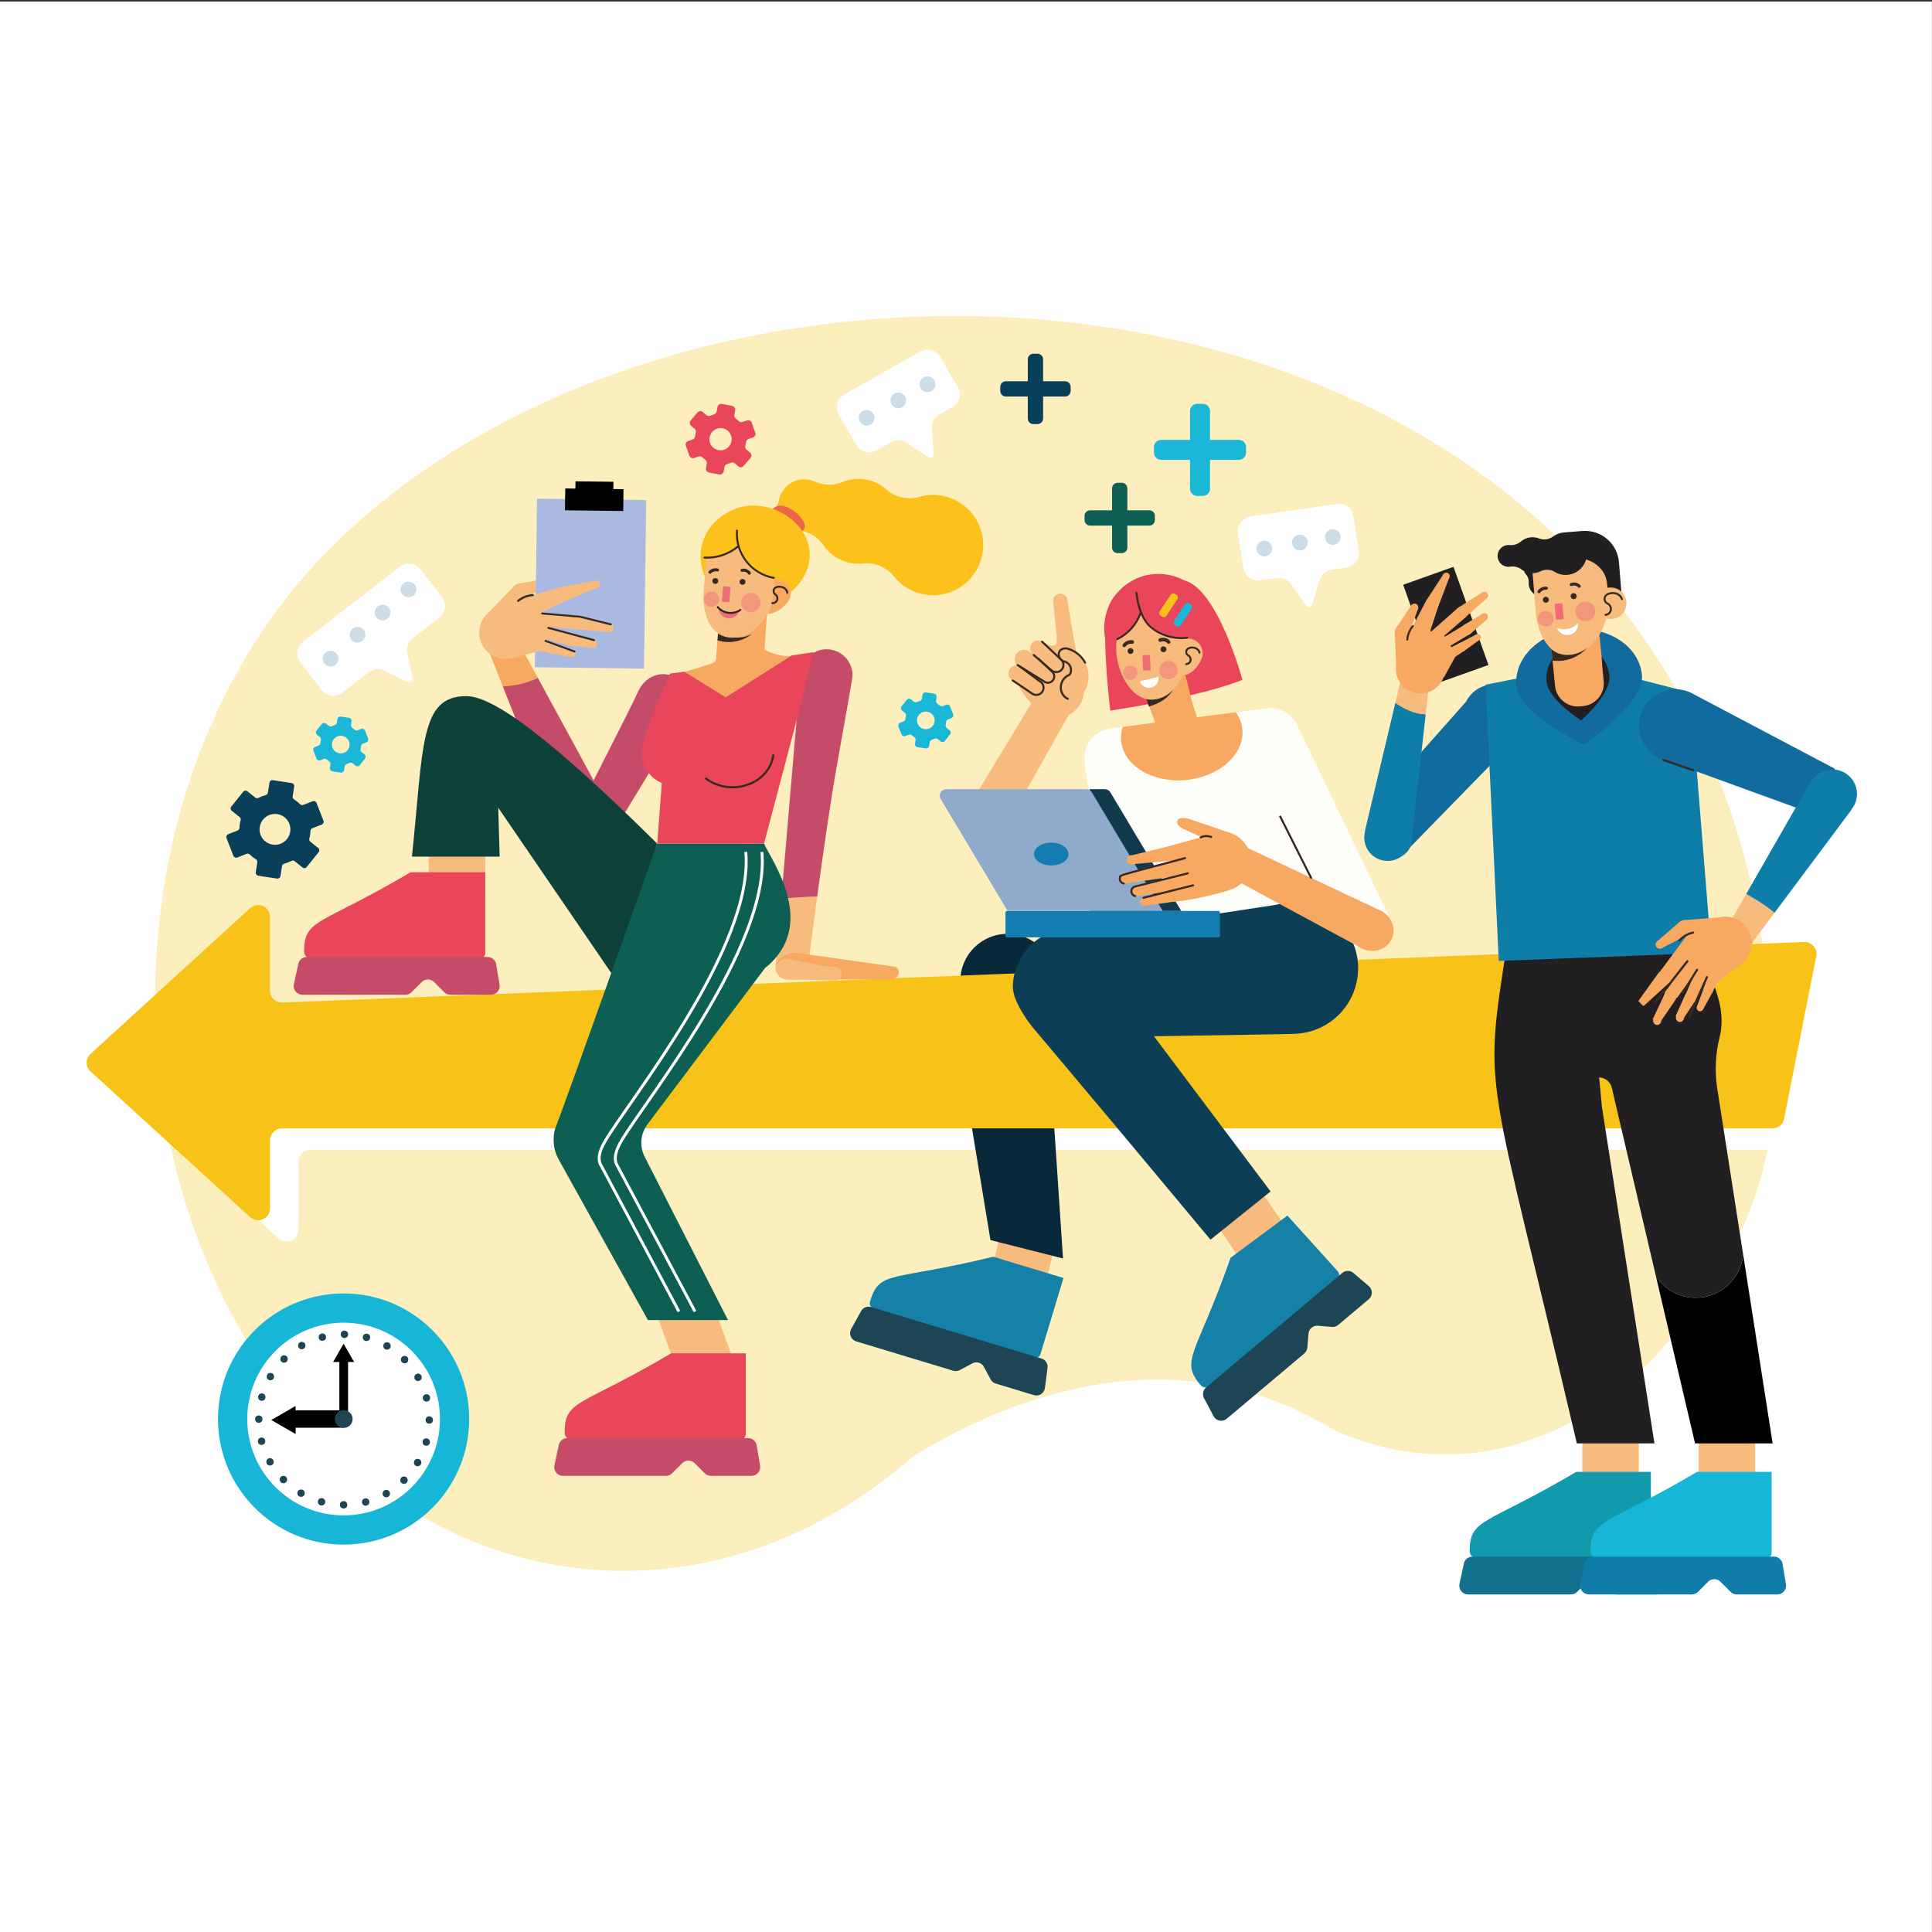 <?xml version="1.0" encoding="utf-8"?>
<!-- Generator: Adobe Illustrator 27.5.0, SVG Export Plug-In . SVG Version: 6.00 Build 0)  -->
<svg version="1.1" xmlns="http://www.w3.org/2000/svg" xmlns:xlink="http://www.w3.org/1999/xlink" x="0px" y="0px"
	 viewBox="0 0 2000 2000" style="enable-background:new 0 0 2000 2000;" xml:space="preserve">
<rect x="0" y="0" width="2000" height="2000" fill="#333333" stroke="none"/>
<g id="BACKGROUND">
	<rect x="-0.085" y="1.577" style="fill:#FFFFFF;" width="2000" height="2000"/>
	<path style="fill:#FDEEBD;" d="M1715.53,1401.82c-88.658,97.349-207.902,125.803-311.812,87.394
		c-9.544-2.747-19.447-7.029-29.739-13.041c-5.123-2.618-10.196-5.399-15.21-8.363c-160.768-84.13-321.8-16.589-413.615,39.903
		c-24.716,21.696-50.553,40.396-77.187,56.112c-0.059,0.054-0.129,0.117-0.129,0.117l-0.012-0.033
		c-195.645,115.356-433.934,69.835-582.243-130.898c-181.16-245.198-165.676-634.907,48.505-857.405
		c418.195-434.434,1510.664-330.067,1501.177,558.726C1834.314,1223.454,1795.524,1313.984,1715.53,1401.82z"/>
</g>
<g id="OBJECTS">
	<path style="fill:#FFFFFF;" d="M140.451,1147.055l147.973,135.052c3.604,3.289,8.809,4.14,13.273,2.171s7.344-6.388,7.344-11.267
		v-70.398c0-6.801,5.514-12.315,12.315-12.315h1542.923c5.88,0,10.94-4.157,12.081-9.925l6.59-33.317H140.451z"/>
	<g>
		<circle style="fill:#09293A;" cx="1042.96" cy="1015.546" r="48.849"/>
		<g>
			<path style="fill:#F8BB7E;" d="M1070.964,1346.842l-42.646-10.39c-3.663-0.892-5.93-4.62-5.038-8.283l14.477-59.421
				c0.892-3.663,4.62-5.93,8.283-5.038l42.646,10.39c3.663,0.892,5.93,4.62,5.038,8.283l-14.477,59.421
				C1078.354,1345.468,1074.627,1347.734,1070.964,1346.842z"/>
			<path style="fill:#1581A7;" d="M1070.757,1405.332c2.664,0.805,5.477-0.702,6.282-3.366l23.884-79.021l-72.797-22.002
				c-104.357,25.587-117.555,13.434-127.426,46.092c-1.055,3.493,0.919,7.177,4.411,8.232L1070.757,1405.332z"/>
			<path style="fill:#1D4554;" d="M1006.519,1411.378c4.328-2.319,9.715-0.69,12.034,3.637l6.926,12.926
				c1.114,2.078,3.007,3.629,5.264,4.311l39.587,11.965c2.501,0.756,5.209,0.373,7.402-1.047c2.194-1.42,3.652-3.733,3.986-6.325
				l2.691-20.852c0.556-4.31-2.085-8.39-6.245-9.647l-176.415-53.32c-4.011-1.212-8.325,0.541-10.352,4.209l-10.261,18.564
				c-1.299,2.35-1.466,5.161-0.455,7.649s3.093,4.384,5.663,5.161l100.477,30.368c2.257,0.682,4.692,0.44,6.77-0.674
				L1006.519,1411.378z"/>
			<polygon style="fill:#09293A;" points="1025.326,1283.727 985.484,1042.555 1037.502,1034.366 1087.897,1115.219 
				1100.435,1302.779 			"/>
		</g>
	</g>
	<path style="fill:#F7C319;" d="M292.36,1037.845c-3.348,0.133-6.607-1.104-9.023-3.426c-2.416-2.322-3.782-5.528-3.782-8.88v-76.28
		c0-4.879-2.88-9.298-7.344-11.267c-4.464-1.969-9.669-1.118-13.273,2.171L93.719,1090.954c-2.557,2.333-4.013,5.635-4.013,9.096
		s1.457,6.763,4.013,9.096l165.218,150.791c3.604,3.289,8.809,4.14,13.273,2.171s7.344-6.388,7.344-11.267v-70.398
		c0-6.801,5.514-12.315,12.315-12.315h1542.923c5.88,0,10.94-4.157,12.081-9.925l33.301-168.354
		c0.732-3.699-0.272-7.53-2.723-10.395c-2.451-2.865-6.08-4.45-9.848-4.3L292.36,1037.845z"/>
	<path style="fill:#093F58;" d="M321.034,864.131c0.206-1.349,0.317-2.689,0.362-4.019c0.041-1.222,0.807-2.303,1.946-2.747
		l9.771-3.81c1.573-0.613,2.351-2.386,1.738-3.959l-7.18-18.413c-0.613-1.573-2.386-2.351-3.959-1.738l-9.744,3.799
		c-1.129,0.44-2.414,0.172-3.272-0.684c-1.909-1.905-4.041-3.597-6.35-5.054c-1.028-0.649-1.574-1.847-1.391-3.049l1.586-10.368
		c0.255-1.669-0.891-3.229-2.559-3.484l-19.536-2.989c-1.669-0.255-3.229,0.891-3.484,2.559l-1.586,10.368
		c-0.184,1.202-1.064,2.182-2.239,2.494c-2.639,0.7-5.179,1.678-7.571,2.925c-1.075,0.56-2.38,0.433-3.326-0.325l-8.162-6.539
		c-1.318-1.056-3.241-0.843-4.297,0.475l-12.356,15.424c-1.056,1.318-0.843,3.242,0.475,4.297l8.185,6.557
		c0.954,0.764,1.362,2.025,1.035,3.203c-0.355,1.283-0.65,2.595-0.857,3.944c-0.206,1.349-0.317,2.688-0.362,4.019
		c-0.041,1.222-0.807,2.303-1.946,2.747l-9.771,3.81c-1.573,0.613-2.351,2.386-1.738,3.959l7.18,18.413
		c0.613,1.573,2.386,2.351,3.959,1.738l9.744-3.799c1.129-0.44,2.414-0.172,3.271,0.684c1.909,1.905,4.041,3.597,6.35,5.055
		c1.028,0.649,1.575,1.847,1.391,3.049l-1.586,10.368c-0.255,1.669,0.891,3.229,2.559,3.484l19.536,2.989
		c1.669,0.255,3.229-0.891,3.484-2.559l1.586-10.368c0.184-1.202,1.064-2.182,2.239-2.494c2.639-0.7,5.179-1.678,7.571-2.925
		c1.075-0.56,2.38-0.433,3.326,0.325l8.162,6.539c1.318,1.056,3.241,0.843,4.297-0.474l12.357-15.424
		c1.056-1.318,0.843-3.241-0.474-4.297l-8.185-6.557c-0.954-0.764-1.362-2.025-1.035-3.203
		C320.533,866.791,320.827,865.48,321.034,864.131z M282.235,874.339c-8.712-1.333-14.694-9.476-13.361-18.188
		s9.476-14.693,18.188-13.361c8.712,1.333,14.693,9.476,13.361,18.187C299.089,869.69,290.947,875.672,282.235,874.339z"/>
	<path style="fill:#1BB7D9;" d="M373.597,773.983c0.079-0.517,0.134-1.032,0.169-1.545c0.081-1.181,0.838-2.21,1.941-2.641
		l3.597-1.402c1.573-0.613,2.351-2.386,1.738-3.959l-3.167-8.122c-0.613-1.573-2.386-2.351-3.959-1.738l-3.591,1.4
		c-1.091,0.425-2.333,0.19-3.191-0.607c-0.769-0.713-1.595-1.37-2.469-1.965c-0.974-0.663-1.48-1.827-1.302-2.991l0.585-3.823
		c0.255-1.669-0.891-3.229-2.559-3.484l-8.617-1.318c-1.669-0.255-3.229,0.891-3.484,2.559l-0.585,3.823
		c-0.178,1.163-1.01,2.124-2.136,2.465c-1.012,0.307-1.997,0.686-2.944,1.137c-1.058,0.503-2.312,0.357-3.227-0.375l-3.008-2.41
		c-1.318-1.056-3.241-0.843-4.297,0.475l-5.45,6.803c-1.056,1.318-0.843,3.242,0.475,4.297l3.013,2.414
		c0.924,0.74,1.339,1.949,1.063,3.1c-0.12,0.5-0.222,1.007-0.301,1.524c-0.079,0.517-0.134,1.032-0.169,1.544
		c-0.081,1.181-0.838,2.21-1.941,2.641l-3.597,1.403c-1.573,0.613-2.351,2.386-1.738,3.959l3.167,8.122
		c0.613,1.573,2.386,2.351,3.959,1.738l3.59-1.4c1.091-0.425,2.333-0.19,3.191,0.607c0.769,0.713,1.595,1.37,2.47,1.965
		c0.973,0.663,1.48,1.827,1.302,2.991l-0.585,3.823c-0.255,1.669,0.891,3.229,2.559,3.484l8.617,1.318
		c1.669,0.255,3.229-0.891,3.484-2.559l0.585-3.823c0.178-1.163,1.01-2.124,2.137-2.465c1.013-0.307,1.997-0.686,2.944-1.137
		c1.058-0.503,2.312-0.357,3.227,0.375l3.008,2.409c1.318,1.056,3.241,0.843,4.297-0.475l5.45-6.803
		c1.056-1.318,0.843-3.241-0.474-4.297l-3.013-2.414c-0.924-0.74-1.338-1.949-1.063-3.1
		C373.416,775.008,373.517,774.501,373.597,773.983z M351.359,779.834c-4.993-0.764-8.422-5.431-7.658-10.424
		c0.764-4.993,5.431-8.421,10.424-7.657c4.993,0.764,8.421,5.431,7.658,10.424C361.019,777.169,356.352,780.598,351.359,779.834z"/>
	<path style="fill:#1BB7D9;" d="M979.247,748.941c0.079-0.517,0.134-1.032,0.169-1.545c0.081-1.181,0.838-2.21,1.941-2.641
		l3.597-1.402c1.573-0.613,2.351-2.386,1.738-3.959l-3.167-8.122c-0.613-1.573-2.386-2.351-3.959-1.738l-3.591,1.4
		c-1.091,0.425-2.333,0.19-3.191-0.607c-0.769-0.713-1.595-1.37-2.469-1.965c-0.973-0.663-1.48-1.827-1.302-2.991l0.585-3.823
		c0.255-1.669-0.891-3.229-2.559-3.484l-8.617-1.318c-1.669-0.255-3.229,0.891-3.484,2.56l-0.585,3.823
		c-0.178,1.163-1.01,2.124-2.136,2.465c-1.013,0.307-1.997,0.686-2.944,1.137c-1.058,0.503-2.312,0.357-3.227-0.375l-3.008-2.41
		c-1.318-1.056-3.241-0.843-4.297,0.475l-5.45,6.803c-1.056,1.318-0.843,3.242,0.474,4.297l3.013,2.414
		c0.924,0.74,1.338,1.949,1.063,3.1c-0.12,0.5-0.222,1.007-0.301,1.524c-0.079,0.517-0.134,1.032-0.169,1.544
		c-0.081,1.181-0.838,2.21-1.941,2.641l-3.597,1.403c-1.573,0.613-2.351,2.386-1.738,3.959l3.167,8.122
		c0.613,1.573,2.386,2.351,3.959,1.738l3.59-1.4c1.091-0.425,2.333-0.19,3.191,0.607c0.769,0.713,1.595,1.37,2.47,1.965
		c0.974,0.663,1.48,1.827,1.302,2.991l-0.585,3.823c-0.255,1.669,0.891,3.229,2.56,3.484l8.617,1.318
		c1.669,0.255,3.229-0.891,3.484-2.559l0.585-3.823c0.178-1.163,1.01-2.124,2.136-2.465c1.013-0.307,1.997-0.686,2.944-1.137
		c1.058-0.503,2.312-0.357,3.227,0.375l3.008,2.409c1.318,1.056,3.242,0.843,4.297-0.475l5.45-6.803
		c1.056-1.318,0.843-3.241-0.474-4.297l-3.013-2.414c-0.924-0.74-1.338-1.949-1.063-3.1
		C979.066,749.966,979.168,749.458,979.247,748.941z M957.01,754.791c-4.993-0.764-8.422-5.431-7.658-10.424
		c0.764-4.993,5.431-8.421,10.424-7.657s8.421,5.431,7.658,10.424C966.67,752.127,962.003,755.555,957.01,754.791z"/>
	<path style="fill:#E9465C;" d="M754.712,479.751c0.622-0.218,1.227-0.462,1.818-0.726c1.362-0.609,2.954-0.376,4.085,0.597
		l3.687,3.171c1.612,1.387,4.043,1.204,5.43-0.409l7.16-8.325c1.387-1.612,1.204-4.043-0.409-5.43l-3.68-3.165
		c-1.118-0.962-1.591-2.482-1.213-3.908c0.338-1.277,0.58-2.584,0.725-3.908c0.161-1.475,1.157-2.726,2.557-3.217l4.597-1.61
		c2.007-0.703,3.064-2.9,2.361-4.907l-3.63-10.363c-0.703-2.007-2.9-3.064-4.907-2.361l-4.597,1.61
		c-1.399,0.49-2.96,0.133-4.005-0.918c-0.94-0.945-1.944-1.815-3.005-2.602c-1.186-0.879-1.765-2.36-1.491-3.811l0.901-4.77
		c0.395-2.09-0.979-4.104-3.069-4.498l-10.79-2.038c-2.09-0.395-4.104,0.979-4.498,3.069l-0.903,4.778
		c-0.277,1.465-1.376,2.641-2.819,3.015c-0.626,0.162-1.251,0.349-1.873,0.567c-0.622,0.218-1.227,0.462-1.817,0.726
		c-1.362,0.609-2.954,0.376-4.084-0.597l-3.687-3.171c-1.612-1.387-4.043-1.204-5.43,0.409l-7.16,8.325
		c-1.387,1.612-1.204,4.043,0.409,5.43l3.68,3.165c1.118,0.962,1.591,2.482,1.213,3.908c-0.338,1.277-0.58,2.584-0.725,3.909
		c-0.161,1.475-1.157,2.726-2.557,3.217l-4.597,1.61c-2.007,0.703-3.064,2.9-2.361,4.907l3.63,10.363
		c0.703,2.007,2.9,3.064,4.907,2.361l4.598-1.61c1.399-0.49,2.96-0.133,4.005,0.918c0.94,0.945,1.944,1.815,3.005,2.602
		c1.186,0.879,1.765,2.36,1.491,3.811l-0.901,4.77c-0.395,2.09,0.979,4.104,3.069,4.498l10.79,2.038
		c2.09,0.395,4.104-0.979,4.498-3.069l0.903-4.778c0.277-1.465,1.376-2.641,2.819-3.015
		C753.466,480.156,754.09,479.969,754.712,479.751z M735.055,458.48c-2.103-6.005,1.06-12.578,7.064-14.681
		c6.005-2.103,12.578,1.06,14.681,7.064s-1.059,12.578-7.064,14.681C743.731,467.647,737.158,464.485,735.055,458.48z"/>
	<g>
		<path style="fill:#FFFFFF;" d="M973.265,369.554c-4.223-7.216-13.458-9.703-20.734-5.585l-78.529,44.445
			c-3.564,2.017-6.17,5.379-7.235,9.333s-0.5,8.17,1.568,11.704l18.271,31.217c4.193,7.163,13.333,9.675,20.598,5.661l15.549-8.591
			c5.012-2.769,11.152-2.507,15.909,0.68l22.431,15.025c1.143,0.765,2.623,0.81,3.81,0.116c1.187-0.695,1.872-2.007,1.765-3.378
			l-2.081-26.466c-0.467-5.942,2.559-11.613,7.755-14.533l13.387-7.523c3.577-2.01,6.196-5.373,7.27-9.333s0.51-8.186-1.562-11.727
			L973.265,369.554z"/>
		<circle style="fill:#CDDDE8;" cx="897.215" cy="432.476" r="8.144"/>
		<circle style="fill:#CDDDE8;" cx="929.885" cy="414.492" r="8.144"/>
		<circle style="fill:#CDDDE8;" cx="960.222" cy="397.786" r="8.144"/>
	</g>
	<g>
		<path style="fill:#FFFFFF;" d="M1401.014,534.397c-1.327-8.255-9.037-13.914-17.31-12.707l-89.288,13.03
			c-4.052,0.591-7.698,2.783-10.121,6.084c-2.423,3.301-3.422,7.436-2.771,11.479l5.742,35.713
			c1.318,8.195,8.93,13.843,17.155,12.729l17.603-2.385c5.675-0.769,11.303,1.696,14.586,6.388l15.477,22.121
			c0.789,1.127,2.152,1.704,3.51,1.486c1.358-0.218,2.472-1.194,2.867-2.511l7.633-25.427c1.714-5.708,6.587-9.901,12.487-10.744
			l15.201-2.171c4.062-0.58,7.72-2.768,10.153-6.072c2.433-3.304,3.437-7.447,2.785-11.498L1401.014,534.397z"/>
		<circle style="fill:#CDDDE8;" cx="1308.83" cy="567.837" r="8.144"/>
		<circle style="fill:#CDDDE8;" cx="1345.608" cy="561.667" r="8.144"/>
		<circle style="fill:#CDDDE8;" cx="1379.763" cy="555.932" r="8.144"/>
	</g>
	<g>
		<path style="fill:#FFFFFF;" d="M435.411,589.481c-5.169-6.681-14.776-7.907-21.457-2.738l-100.262,77.572
			c-6.681,5.169-7.907,14.776-2.738,21.457l22.042,28.49c5.169,6.681,14.776,7.907,21.457,2.738l27.472-21.255
			c4.637-3.588,10.917-4.209,16.167-1.6l23.942,11.899c1.232,0.612,2.705,0.466,3.793-0.375s1.599-2.231,1.316-3.577l-5.506-26.163
			c-1.207-5.737,0.971-11.66,5.608-15.247l27.471-21.254c6.681-5.169,7.907-14.776,2.738-21.457L435.411,589.481z"/>
		<circle style="fill:#CDDDE8;" cx="342.251" cy="681.808" r="8.144"/>
		<circle style="fill:#CDDDE8;" cx="370.169" cy="657.083" r="8.144"/>
		<circle style="fill:#CDDDE8;" cx="396.092" cy="634.117" r="8.144"/>
		<circle style="fill:#CDDDE8;" cx="422.896" cy="610.171" r="8.144"/>
	</g>
	<g>
		<path style="fill:#0E5F53;" d="M1189.805,528.268h-22.775v-22.775c0-3.152-2.579-5.731-5.731-5.731h-4.359
			c-3.152,0-5.731,2.579-5.731,5.731v22.775h-22.775c-3.152,0-5.731,2.579-5.731,5.731v4.359c0,3.152,2.579,5.731,5.731,5.731
			h22.775v22.775c0,3.152,2.579,5.731,5.731,5.731h4.359c3.152,0,5.731-2.579,5.731-5.731v-22.775h22.775
			c3.152,0,5.731-2.579,5.731-5.731v-4.359C1195.536,530.847,1192.957,528.268,1189.805,528.268z"/>
		<path style="fill:#093F58;" d="M1102.577,394.687h-22.775v-22.775c0-3.152-2.579-5.731-5.731-5.731h-4.359
			c-3.152,0-5.731,2.579-5.731,5.731v22.775h-22.775c-3.152,0-5.731,2.579-5.731,5.731v4.359c0,3.152,2.579,5.731,5.731,5.731
			h22.775v22.775c0,3.152,2.579,5.731,5.731,5.731h4.359c3.152,0,5.731-2.579,5.731-5.731v-22.775h22.775
			c3.152,0,5.731-2.579,5.731-5.731v-4.359C1108.307,397.265,1105.729,394.687,1102.577,394.687z"/>
		<path style="fill:#1BB7D9;" d="M1282.439,455.345h-29.824v-29.824c0-4.128-3.377-7.505-7.505-7.505h-5.708
			c-4.127,0-7.505,3.377-7.505,7.505v29.824h-29.824c-4.128,0-7.505,3.377-7.505,7.505v5.708c0,4.128,3.377,7.505,7.505,7.505
			h29.824v29.824c0,4.128,3.377,7.505,7.505,7.505h5.708c4.128,0,7.505-3.377,7.505-7.505v-29.824h29.824
			c4.127,0,7.505-3.377,7.505-7.505v-5.708C1289.944,458.722,1286.567,455.345,1282.439,455.345z"/>
	</g>
	<g>
		<rect x="1638.047" y="1471.462" style="fill:#F8BB7E;" width="58.491" height="76.023"/>
		<rect x="1758.448" y="1471.462" style="fill:#F8BB7E;" width="58.491" height="76.023"/>
		<path style="fill:#109AAC;" d="M1703.823,1612.616c2.826,0,5.117-2.291,5.117-5.117v-83.824h-77.221
			c-93.917,55.528-110.316,47.593-110.316,82.236c0,3.705,3.002,6.706,6.706,6.706H1703.823z"/>
		<path style="fill:#12718E;" d="M1643.161,1637.365c3.525-3.525,9.24-3.525,12.766,0l10.53,10.53
			c1.693,1.693,3.989,2.644,6.383,2.644h41.993c2.653,0,5.172-1.167,6.888-3.192c1.715-2.025,2.453-4.701,2.016-7.319l-3.51-21.059
			c-0.725-4.353-4.491-7.543-8.904-7.543h-187.138c-4.255,0-7.933,2.972-8.826,7.132l-4.52,21.059
			c-0.572,2.666,0.091,5.447,1.805,7.568s4.294,3.353,7.021,3.353h106.584c2.394,0,4.69-0.951,6.383-2.644L1643.161,1637.365z"/>
		<path style="fill:#17B6D7;" d="M1828.914,1612.616c2.826,0,5.117-2.291,5.117-5.117v-83.824h-77.221
			c-93.917,55.528-110.316,47.593-110.316,82.236c0,3.705,3.002,6.706,6.706,6.706H1828.914z"/>
		<path style="fill:#107DA8;" d="M1768.252,1637.365c3.525-3.525,9.24-3.525,12.766,0l10.53,10.53
			c1.693,1.693,3.989,2.644,6.383,2.644h41.993c2.653,0,5.172-1.167,6.888-3.192c1.715-2.025,2.453-4.701,2.016-7.319l-3.51-21.059
			c-0.725-4.353-4.491-7.543-8.904-7.543h-187.138c-4.255,0-7.933,2.972-8.826,7.132l-4.52,21.059
			c-0.572,2.666,0.091,5.447,1.805,7.568s4.294,3.353,7.021,3.353h106.584c2.394,0,4.69-0.951,6.383-2.644L1768.252,1637.365z"/>
		<path d="M1835.028,1494.198h-80.334l-40.444-172.87c8.789,13.354,23.934,22.142,41.127,22.142
			c25.768,0,46.929-19.753,49.105-44.967L1835.028,1494.198z"/>
		<path style="fill:#211F21;" d="M1804.481,1298.503c-2.176,25.214-23.336,44.967-49.105,44.967
			c-17.193,0-32.339-8.789-41.127-22.142l-7.765-33.149l-37.97-162.162c-1.45-6.101-6.826-10.495-13.097-10.708l2.901,30.547
			l54.352,348.343h-80.334c-92.621-395.613-97.058-357.387-72.74-513.576l-0.043-34.6h67.578l21.758,18.089v-18.089h100.599
			l5.461,34.856c6.357,13.738,34.856,54.267,25.299,92.365c-4.437,17.705-5.29,35.794-2.517,53.798l23.081,147.955
			c0,0.043,0,0.043,0,0.043L1804.481,1298.503z"/>
		<g>
			<path style="fill:#126B9E;" d="M1579.238,745.067c2.217-17.905-10.501-34.217-28.407-36.434
				c-14.128-1.749-27.257,5.804-33.26,17.862l-86.532,97.41l0,0c-6.045,3.714-10.798,9.572-12.933,16.922
				c-4.556,15.689,4.47,32.1,20.158,36.655c10.251,2.977,10.628,9.929,17.987,3.239v0l0.002-0.002
				c0.967-0.879,1.886-1.813,2.735-2.821L1570.04,764.02c0.208-0.21,0.414-0.422,0.617-0.638l0.036-0.038l-0.001-0.001
				C1575.243,758.477,1578.357,752.184,1579.238,745.067z"/>
			<polygon style="fill:#0E7DA8;" points="1711.541,707.025 1661.116,694.072 1619.08,692.642 1560.867,704.251 1537.892,708.837 
				1551.525,994.747 1771.651,986.248 1750.023,716.913 			"/>
			<path style="fill:#126B9E;" d="M1699.789,699.293c2.349,29.246-60.214,71.5-60.214,71.5s-67.568-31.804-69.916-61.05
				c-2.349-29.246,24.878-55.295,60.813-58.18C1666.406,648.677,1697.441,670.046,1699.789,699.293z"/>
			<path style="fill:#211F21;" d="M1666.04,699.962c1.53,19.055-29.301,45.788-29.301,45.788s-34.234-21.508-35.764-40.563
				c-1.53-19.055,11.795-35.672,29.762-37.115C1648.704,666.629,1664.51,680.907,1666.04,699.962z"/>
			<path style="fill:#211F21;" d="M1679.804,630.169l-83.314,6.69l24.13-85.789l17.341-1.393
				c19.414-1.559,36.416,12.915,37.975,32.329L1679.804,630.169z"/>
			
				<rect x="1468.818" y="593.467" transform="matrix(0.942 -0.336 0.336 0.942 -130.484 539.825)" style="fill:#211F21;" width="55.299" height="107.871"/>
			<path style="fill:#0E7DA8;" d="M1412.958,860.287l0.23,0.055c-1.835,6.444-1.032,13.608,2.856,19.7
				c7.21,11.298,22.213,14.612,33.511,7.403c5.83-3.721,9.966-7.242,11.195-13.534l0.261-2.107l14.874-132.344
				c-11.223-0.383-21.714-5.269-31.415-11.951L1412.958,860.287z"/>
			<path style="fill:#F8BB7E;" d="M1479.392,693.779c-4.688-7.347-14.445-9.502-21.792-4.813c-4.874,3.11-7.445,8.451-7.267,13.839
				l-5.863,24.706c9.701,6.682,20.192,11.568,31.415,11.951l3.168-28.193C1482.57,706.197,1482.919,699.307,1479.392,693.779z"/>
			<path style="fill:#F7A962;" d="M1460.26,629.115c0.168,2.201,2.089,3.849,4.29,3.681c2.201-0.168,3.849-2.089,3.681-4.289
				c-0.168-2.201-2.089-3.849-4.29-3.681C1461.74,624.993,1460.092,626.914,1460.26,629.115z"/>
			<polygon style="fill:#F7A962;" points="1456.82,652.284 1451.809,652.667 1451.666,650.788 1445.255,650.124 1460.777,626.824 
				1465.465,628.717 1468.036,630.081 1457.346,659.175 			"/>
			<circle style="fill:#F7A962;" cx="1536.679" cy="616.376" r="3.829"/>
			<polygon style="fill:#F7A962;" points="1539.216,619.244 1518.341,637.772 1510.344,628.551 1534.854,613.009 			"/>
			<circle style="fill:#F7A962;" cx="1536.585" cy="638.566" r="3.829"/>
			<polygon style="fill:#F7A962;" points="1520.48,646.794 1515.14,647.202 1534.761,635.199 1539.122,641.434 1522.185,656.108 			
				"/>
			<path style="fill:#F7A962;" d="M1526.443,659.585c-0.038,1.808,1.397,3.305,3.206,3.342c1.808,0.038,3.305-1.398,3.342-3.206
				c0.038-1.808-1.397-3.305-3.206-3.342C1527.977,656.341,1526.481,657.777,1526.443,659.585z"/>
			<polygon style="fill:#F7A962;" points="1515.393,666.454 1511.922,665.251 1528.443,656.636 1531.638,662.305 1515.23,674.238 
							"/>
			<path style="fill:#F7A962;" d="M1512.802,652.241c0.239,3.129,2.97,5.473,6.099,5.234c3.13-0.239,5.473-2.97,5.234-6.099
				c-0.239-3.13-2.97-5.473-6.099-5.234C1514.906,646.381,1512.563,649.112,1512.802,652.241z"/>
			<path style="fill:#F7A962;" d="M1508.443,670.21c0.197,2.577,2.446,4.507,5.023,4.31c2.577-0.197,4.507-2.446,4.31-5.023
				c-0.197-2.577-2.446-4.507-5.023-4.31C1510.176,665.384,1508.246,667.633,1508.443,670.21z"/>
			<circle style="fill:#F7A962;" cx="1513.265" cy="634.098" r="6.268"/>
			<path style="fill:#F7A962;" d="M1443.801,655.114c0.311,4.07,3.863,7.118,7.933,6.807c4.07-0.311,7.118-3.863,6.807-7.933
				c-0.311-4.07-3.863-7.118-7.933-6.807C1446.538,647.492,1443.49,651.044,1443.801,655.114z"/>
			<polygon style="fill:#F7A962;" points="1509.987,673.494 1494.828,701.086 1445.648,694.057 1443.801,655.114 1458.385,656.166 
							"/>
			<polygon style="fill:#F7A962;" points="1513.373,635.514 1509.115,629.4 1481.552,653.81 1480.686,652.931 1488.684,628.31 
				1475.524,623.42 1458.385,656.166 1469.941,678.053 1504.934,674.535 1501.607,668.373 1522.185,656.108 1514.365,647.878 
				1495.703,659.072 1495.119,658.099 1517.472,638.763 			"/>
			<path style="fill:#F7A962;" d="M1511.922,665.251l4.346,8.171l-24.788,16.443c-2.091-2.988,1.51-11.165,0.391-14.697
				L1511.922,665.251z"/>
			<polygon style="fill:#F7A962;" points="1498.259,596.267 1500.536,597.475 1488.684,628.31 1476.391,621.857 1494.105,594.59 			
				"/>
			<path style="fill:#F7A962;" d="M1475.052,626.539c0.295,3.866,3.669,6.761,7.535,6.465c3.866-0.295,6.76-3.669,6.465-7.535
				c-0.295-3.866-3.669-6.761-7.535-6.465C1477.652,619.299,1474.757,622.673,1475.052,626.539z"/>
			
				<ellipse transform="matrix(0.311 -0.95 0.95 0.311 355.468 1874.688)" style="fill:#F7A962;" cx="1471.015" cy="692.119" rx="25.441" ry="25.441"/>
			<path style="fill:#382920;" d="M1456.887,663.209c-0.054,0.004-0.109,0.005-0.163,0.001c-0.545-0.05-0.954-0.531-0.908-1.076
				c0.463-5.438,2.554-10.524,6.049-14.714c0.355-0.422,0.982-0.48,1.399-0.128c0.422,0.352,0.48,0.978,0.128,1.399
				c-3.232,3.877-5.167,8.58-5.593,13.61C1457.757,662.793,1457.363,663.171,1456.887,663.209z"/>
			<path style="fill:#F7A962;" d="M1493.648,596.619c0.149,1.95,1.85,3.41,3.8,3.261c1.95-0.149,3.409-1.85,3.26-3.8
				c-0.149-1.95-1.85-3.409-3.8-3.26C1494.958,592.968,1493.499,594.669,1493.648,596.619z"/>
			<path style="fill:#211F21;" d="M1623.394,614.242c-1.893-2.391-4.329-4.094-6.994-5.078c-3.576-1.32-6.24-4.392-7.035-8.12
				c-0.421-1.974-1.29-3.883-2.629-5.574c-1.823-2.303-4.241-3.855-6.863-4.612c-2.943-0.85-5.408-2.878-6.808-5.602
				c-0.241-0.469-0.531-0.921-0.87-1.35c-2.828-3.572-8.016-4.175-11.589-1.347c-3.572,2.828-4.175,8.016-1.347,11.588
				c0.126,0.159,0.256,0.312,0.391,0.459c2.072,2.258,3.119,5.271,2.897,8.328c-0.238,3.266,0.698,6.626,2.892,9.397
				c1.081,1.366,2.372,2.466,3.79,3.292c3.297,1.921,5.378,5.401,5.517,9.215c0.12,3.29,1.249,6.571,3.45,9.352
				c5.508,6.957,15.614,8.132,22.571,2.624C1627.727,631.305,1628.902,621.199,1623.394,614.242z"/>
			<path style="fill:#F7A962;" d="M1660.148,705.031c1.316,12.916-8.169,24.551-21.075,25.867l-3.401,0.345
				c-12.905,1.325-24.551-8.159-25.867-21.075c-3.111-30.513-3.837-38.519-4.019-41.303c2.414,0.353,4.872,0.487,7.343,0.391
				c10.695-0.425,20.781-5.087,28.038-12.97c-7.682,5.543-16.591,8.014-25.429,6.235c-3.999-0.804-7.65-2.68-10.892-5.373
				c-0.193-2.019-0.442-4.477-0.744-7.468c-1.316-12.916,8.169-24.552,21.075-25.867l3.4-0.356
				c12.117-1.231,23.108,7.035,25.503,18.729c0.165,0.772,0.28,1.557,0.365,2.356
				C1661.859,717.203,1656.052,664.828,1660.148,705.031z"/>
			<path style="fill:#F8BB7E;" d="M1637.173,578.478l-51.489,4.135l3.909,48.68l0.074-0.006
				c0.663,16.356,6.814,32.446,16.829,40.751c3.242,2.693,6.893,4.568,10.892,5.373c8.838,1.779,17.747-0.692,25.429-6.235
				c0.01-0.001,0.01-0.001,0.02-0.012c4.921-3.534,9.327-8.329,12.892-14.088c1.746-2.815,3.288-5.861,4.587-9.105
				c7.233-18.051,4.324-31.244,3.329-43.634C1662.152,585.753,1643.289,577.987,1637.173,578.478z"/>
			<path style="fill:#382920;" d="M1603.281,620.039c0.459,1.659-0.513,3.377-2.172,3.836c-1.659,0.459-3.377-0.513-3.836-2.172
				c-0.459-1.659,0.513-3.377,2.172-3.836S1602.821,618.38,1603.281,620.039z"/>
			<path style="fill:#382920;" d="M1632.059,616.319c0.459,1.659-0.513,3.377-2.172,3.836c-1.659,0.459-3.377-0.513-3.836-2.172
				s0.513-3.377,2.172-3.836C1629.882,613.687,1631.599,614.66,1632.059,616.319z"/>
			<path style="fill:#ED6D79;" d="M1618.069,640.882l-6.609,0.597c-0.374,0.034-0.708-0.245-0.742-0.619l-1.358-15.019
				c-0.034-0.374,0.245-0.708,0.619-0.742l6.609-0.597c0.374-0.034,0.708,0.245,0.742,0.619l1.358,15.019
				C1618.722,640.514,1618.443,640.848,1618.069,640.882z"/>
			<path style="fill:#382920;" d="M1593.288,614.095c-0.354,0.028-0.717-0.06-1.027-0.275c-0.727-0.497-0.912-1.489-0.415-2.214
				c2.026-2.955,5.519-4.587,9.065-4.269c0.877,0.078,1.523,0.852,1.447,1.727c-0.079,0.88-0.871,1.517-1.729,1.445
				c-2.404-0.203-4.779,0.896-6.154,2.899C1594.19,613.821,1593.75,614.058,1593.288,614.095z"/>
			<path style="fill:#382920;" d="M1634.908,608.483c-0.468,0.038-0.95-0.133-1.299-0.506c-1.631-1.764-4.219-2.316-6.425-1.374
				c-0.806,0.344-1.741-0.032-2.09-0.842c-0.343-0.809,0.035-1.745,0.844-2.089c3.453-1.47,7.474-0.603,10.014,2.141
				c0.595,0.647,0.558,1.655-0.091,2.252C1635.591,608.317,1635.253,608.455,1634.908,608.483z"/>
			<path style="fill:#FFFFFF;" d="M1633.594,645.085c0.562,5.35-2.76,10.473-8.108,11.986c-5.705,1.614-11.61-1.486-13.6-6.967
				C1619.668,653.144,1628.236,650.912,1633.594,645.085z"/>
			
				<ellipse transform="matrix(0.766 -0.643 0.643 0.766 -23.145 1202.954)" style="opacity:0.47;fill:#ED6D79;" cx="1641.12" cy="633.275" rx="10.284" ry="10.284"/>
			
				<ellipse transform="matrix(0.081 -0.997 0.997 0.081 831.829 2183.188)" style="opacity:0.47;fill:#ED6D79;" cx="1599.409" cy="640.664" rx="8.213" ry="8.213"/>
			<path style="fill:#382920;" d="M1642.366,671.212c-7.256,7.884-17.343,12.545-28.038,12.97c-2.471,0.095-4.929-0.038-7.343-0.391
				c-0.195-2.938,0.226-0.018-0.941-11.717c3.242,2.693,6.893,4.568,10.892,5.373
				C1625.775,679.226,1634.684,676.755,1642.366,671.212z"/>
			<path style="fill:none;stroke:#000000;stroke-miterlimit:10;" d="M1642.386,671.2c-0.009,0.011-0.009,0.011-0.02,0.012"/>
			<path style="fill:#211F21;" d="M1618.756,551.219c-4.162,0.376-7.942,1.891-11.069,4.208c-4.196,3.109-9.717,3.859-14.586,1.973
				c-2.578-0.999-5.42-1.434-8.362-1.168c-4.007,0.362-7.601,1.97-10.436,4.407c-3.182,2.736-7.357,4.04-11.53,3.601
				c-0.718-0.076-1.454-0.083-2.201-0.015c-6.217,0.562-10.801,6.057-10.239,12.274c0.562,6.217,6.057,10.801,12.274,10.239
				c0.276-0.025,0.55-0.06,0.819-0.104c4.143-0.681,8.383,0.379,11.72,2.927c3.566,2.723,8.12,4.171,12.943,3.735
				c2.377-0.215,4.606-0.869,6.618-1.875c4.676-2.339,10.227-2.113,14.703,0.589c3.862,2.331,8.47,3.498,13.309,3.061
				c12.109-1.095,21.037-11.798,19.943-23.907C1641.568,559.053,1630.865,550.125,1618.756,551.219z"/>
			
				<ellipse transform="matrix(0.121 -0.993 0.993 0.121 844.96 2204.331)" style="fill:#F8BB7E;" cx="1667.138" cy="625.066" rx="16.308" ry="16.308"/>
			<path style="fill:none;stroke:#382920;stroke-width:2;stroke-linecap:round;stroke-linejoin:round;stroke-miterlimit:10;" d="
				M1661.997,636.521c3.306-0.3,5.786-3.157,5.618-6.472c-0.12-2.382-1.577-4.391-3.619-5.32c-1.366-0.622-2.38-1.826-2.76-3.278
				c-2.304-8.795,14.982-10.833,17.77-1.217"/>
			<path style="fill:none;stroke:#382920;stroke-width:2;stroke-linecap:round;stroke-linejoin:round;stroke-miterlimit:10;" d="
				M1660.92,609.988"/>
			<path style="fill:none;stroke:#382920;stroke-width:2;stroke-linecap:round;stroke-linejoin:round;stroke-miterlimit:10;" d="
				M1646.419,617.165"/>
			<path style="fill:#126B9E;" d="M1899.728,795.951l-147.376-77.805c-0.299-0.163-0.6-0.323-0.904-0.477l-0.053-0.028l-0.001,0.001
				c-6.846-3.471-14.809-4.895-22.967-3.583c-20.523,3.3-34.485,22.612-31.185,43.135c2.604,16.193,15.179,28.294,30.449,31.061
				l131.204,47.698L1899.728,795.951z"/>
			<path style="fill:#F8BB7E;" d="M1791.596,953.5c-5.475,3.4-8.669,9.859-7.582,16.621c1.445,8.986,9.901,15.1,18.888,13.655
				c5.961-0.958,10.642-5.01,12.707-10.247l21.331-28.555c-8.757-7.557-19.027-13.791-29.239-19.57L1791.596,953.5z"/>
			<path style="fill:#0E7DA8;" d="M1916.575,837.955c4.432-5.415,6.635-12.614,5.437-20.066
				c-2.222-13.819-15.226-23.221-29.046-20.999c-7.131,1.147-13.068,5.177-16.856,10.697l-0.613-0.46l-67.796,118.277
				c10.212,5.779,20.482,12.013,29.239,19.57l79.832-106.871L1916.575,837.955z"/>
			<path style="fill:#F7A962;" d="M1717.962,973.539c2.366-0.119,4.381,1.704,4.5,4.07c0.118,2.366-1.704,4.381-4.07,4.499
				c-2.366,0.119-4.381-1.704-4.499-4.07C1713.773,975.672,1715.596,973.658,1717.962,973.539z"/>
			<polygon style="fill:#F7A962;" points="1742.171,966.744 1741.901,961.356 1739.88,961.457 1738.307,954.72 1715.593,974.399 
				1718.242,979.136 1720.042,981.689 1749.58,966.373 			"/>
			
				<ellipse transform="matrix(0.729 -0.685 0.685 0.729 -258.373 1461.178)" style="fill:#F7A962;" cx="1714.727" cy="1056.639" rx="4.111" ry="4.111"/>
			<polygon style="fill:#F7A962;" points="1718.124,1058.953 1735.033,1034.219 1724.132,1026.95 1710.895,1055.151 			"/>
			
				<ellipse transform="matrix(0.729 -0.685 0.685 0.729 -249.841 1476.513)" style="fill:#F7A962;" cx="1738.345" cy="1053.54" rx="4.111" ry="4.111"/>
			<polygon style="fill:#F7A962;" points="1744.929,1035.277 1744.642,1029.535 1734.513,1052.052 1741.742,1055.854 
				1755.078,1035.834 			"/>
			<path style="fill:#F7A962;" d="M1759.356,1039.898c1.92-0.285,3.708,1.042,3.993,2.962c0.285,1.92-1.042,3.708-2.962,3.992
				c-1.921,0.285-3.708-1.042-3.993-2.962C1756.11,1041.97,1757.436,1040.183,1759.356,1039.898z"/>
			<polygon style="fill:#F7A962;" points="1765.177,1027.202 1763.427,1023.669 1756.487,1042.427 1762.955,1045.063 
				1773.444,1025.977 			"/>
			<path style="fill:#F7A962;" d="M1749.692,1026.365c3.365-0.169,6.229,2.423,6.398,5.788c0.168,3.365-2.423,6.23-5.788,6.398
				c-3.365,0.169-6.23-2.423-6.398-5.788C1743.736,1029.398,1746.327,1026.533,1749.692,1026.365z"/>
			<path style="fill:#F7A962;" d="M1768.238,1019.293c2.771-0.139,5.13,1.995,5.269,4.766c0.139,2.771-1.995,5.13-4.766,5.269
				c-2.771,0.139-5.13-1.995-5.269-4.766C1763.333,1021.791,1765.467,1019.432,1768.238,1019.293z"/>
			
				<ellipse transform="matrix(0.751 -0.66 0.66 0.751 -248.894 1398.282)" style="fill:#F7A962;" cx="1730.433" cy="1029.31" rx="6.729" ry="6.728"/>
			<path style="fill:#F7A962;" d="M1743.424,952.497c4.377-0.219,8.102,3.151,8.321,7.528c0.219,4.377-3.151,8.102-7.528,8.321
				c-4.376,0.219-8.102-3.151-8.321-7.528C1735.677,956.442,1739.048,952.717,1743.424,952.497z"/>
			<polygon style="fill:#F7A962;" points="1771.944,1020.494 1799.277,1000.621 1785.144,949.2 1743.424,952.497 1746.516,967.886 
							"/>
			<polygon style="fill:#F7A962;" points="1731.957,1029.233 1724.87,1025.526 1747.138,992.875 1728.823,1016.346 
				1718.505,1005.662 1746.516,967.886 1771.385,977.233 1772.37,1014.972 1767.135,1012.95 1755.078,1035.834 1745.257,1028.619 
				1754.655,1007.232 1735.971,1033.16 			"/>
			<path style="fill:#F7A962;" d="M1763.427,1023.669l9.289,3.523l14.159-28.619c-3.465-1.823-11.686,3.117-15.598,2.403
				L1763.427,1023.669z"/>
			<polygon style="fill:#F7A962;" points="1699.292,1039.718 1701.387,1041.525 1727.616,1017.662 1716.374,1007.878 
				1695.997,1036.217 			"/>
			<path style="fill:#F7A962;" d="M1720.536,1004.716c3.982-1.21,8.191,1.037,9.401,5.019c1.21,3.982-1.037,8.191-5.019,9.401
				c-3.982,1.21-8.191-1.037-9.401-5.019C1714.307,1010.136,1716.554,1005.926,1720.536,1004.716z"/>
			
				<ellipse transform="matrix(0.802 -0.597 0.597 0.802 -229.659 1259.647)" style="fill:#F7A962;" cx="1786.51" cy="976.475" rx="27.309" ry="27.309"/>
			<path style="fill:#382920;" d="M1738.452,974.57c-0.258,0-0.521-0.094-0.725-0.285c-0.433-0.402-0.458-1.077-0.054-1.508
				c3.987-4.289,9.124-7.206,14.849-8.433c0.567-0.102,1.15,0.244,1.267,0.821c0.125,0.575-0.242,1.142-0.817,1.267
				c-5.3,1.135-10.049,3.831-13.74,7.799C1739.023,974.456,1738.739,974.57,1738.452,974.57z"/>
			<path style="fill:#382920;" d="M1712.825,1039.671c-0.229,0-0.462-0.073-0.654-0.225c-0.467-0.362-0.55-1.033-0.188-1.498
				l33.955-43.513c0.363-0.465,1.037-0.55,1.496-0.185c0.467,0.362,0.55,1.033,0.188,1.498l-33.955,43.513
				C1713.454,1039.529,1713.141,1039.671,1712.825,1039.671z"/>
			<path style="fill:#382920;" d="M1742.351,1028.266c-0.192,0-0.387-0.052-0.563-0.16c-0.5-0.31-0.654-0.969-0.346-1.469
				l14.457-23.306c0.317-0.502,0.971-0.652,1.471-0.344c0.5,0.31,0.654,0.969,0.346,1.469l-14.457,23.306
				C1743.056,1028.086,1742.706,1028.266,1742.351,1028.266z"/>
			<path style="fill:#382920;" d="M1748.605,1053.597c-0.146,0-0.296-0.029-0.438-0.092c-0.537-0.242-0.775-0.875-0.537-1.412
				l18.428-41.09c0.242-0.535,0.871-0.781,1.412-0.537c0.537,0.242,0.775,0.871,0.537,1.41l-18.428,41.092
				C1749.401,1053.363,1749.013,1053.597,1748.605,1053.597z"/>
			<path style="fill:#382920;" d="M1752.746,798.432c-0.117,0-0.233-0.019-0.35-0.058l-31.039-10.73
				c-0.554-0.192-0.85-0.8-0.658-1.356c0.196-0.558,0.804-0.848,1.358-0.66l31.039,10.73c0.554,0.192,0.85,0.8,0.658,1.356
				C1753.6,798.154,1753.188,798.432,1752.746,798.432z"/>
		</g>
	</g>
	<g>
		<path style="fill:#FDFDF9;" d="M1390.525,945.37l14.617,35.042l-187.812,8.059c-81.027-113.184-86.36-135.979-94.577-199.505
			c-2.212-17.067,9.837-32.671,26.943-34.884l12.523-1.62c-1.501,4.622-2.094,9.482-1.62,14.42
			c2.41,25.679,32.474,43.852,67.081,40.573c34.647-3.24,60.76-26.706,58.35-52.385c-0.593-6.479-2.963-12.444-6.716-17.738
			l35.121-4.543v0.197c13.551-0.277,25.639,8.257,30.024,20.859l95.447,199.11L1390.525,945.37z"/>
		<path style="fill:#F7A962;" d="M1286.031,755.07c-0.593-6.479-2.963-12.444-6.716-17.738l-40.454,5.227
			c-0.197-1.523-0.547-3.047-1.092-4.547l-10.337-28.455c-4.022-11.073-16.373-16.842-27.446-12.819
			c-11.073,4.022-16.841,16.373-12.819,27.446l8.693,23.931l-33.641,4.347c-1.501,4.622-2.094,9.482-1.62,14.42
			c2.41,25.679,32.474,43.852,67.081,40.573C1262.328,804.215,1288.441,780.749,1286.031,755.07z"/>
		<path style="fill:#F8BB7E;" d="M1332.161,1284.349l-36.239,24.766c-3.113,2.127-7.4,1.321-9.527-1.792l-34.507-50.494
			c-2.127-3.113-1.321-7.4,1.792-9.527l36.239-24.765c3.113-2.127,7.4-1.321,9.527,1.792l34.507,50.494
			C1336.08,1277.935,1335.274,1282.222,1332.161,1284.349z"/>
		<path style="fill:#1581A7;" d="M1384.471,1323.466c1.046-0.88,1.689-2.147,1.783-3.511s-0.371-2.707-1.286-3.721l-52.247-57.893
			l-58.843,43.713c-35.558,101.393-52.947,105.813-30.979,131.917c2.349,2.791,6.515,3.149,9.305,0.801L1384.471,1323.466z"/>
		<path style="fill:#F8BB7E;" d="M1109.893,733.751c0.163-0.279,0.324-0.554,0.473-0.842l0.16-0.284l-0.033-0.016
			c1.03-2.077,1.76-4.343,2-6.788c1.063-10.813-6.841-20.439-17.653-21.502c-8.619-0.847-16.407,4.048-19.782,11.528l-0.066-0.03
			l-84.516,139.607l38.402,22.595L1109.893,733.751z"/>
		<path style="fill:#0C3E56;" d="M1347.369,935.057c-3.397-0.474-6.795-0.672-10.232-0.632c-5.689,0.079-11.378,0.869-16.909,2.37
			l-166.557,25.284l-54.36,2.054c-21.057,0-39.111,16.553-46.814,36.662c-2.568,6.716-3.99,13.827-3.99,20.859
			c0,16.869,20.306,41.56,20.306,41.56L1153,1163.402l100.085,119.887l62.222-49.896l-120.747-160.657l130.528-2.133
			c13.195-0.395,20.504,0.04,30.815-2.766c25.639-6.953,45.55-28.602,49.382-56.217
			C1410.421,974.524,1384.426,940.193,1347.369,935.057z"/>
		<path style="fill:#137DB1;" d="M1261.187,970.373h-218.652c-0.93,0-1.684-0.754-1.684-1.684v-24.02
			c0-0.93,0.754-1.684,1.684-1.684h218.652c0.93,0,1.684,0.754,1.684,1.684v24.02C1262.87,969.62,1262.116,970.373,1261.187,970.373
			z"/>
		<path style="fill:#113B4D;" d="M1128.035,942.986h94.798l-73.384-122.768c-1.201-2.009-3.369-3.239-5.709-3.239h-15.705V942.986z"
			/>
		<path style="fill:#8FAACB;" d="M1203.658,942.986h-160.587l-69.304-115.943c-1.228-2.055-1.258-4.612-0.076-6.694
			c1.181-2.083,3.391-3.369,5.785-3.369h145.089c2.34,0,4.508,1.23,5.709,3.239L1203.658,942.986z"/>
		<path style="fill:#F7A962;" d="M1428.833,942.408c-0.772-0.368-1.553-0.688-2.339-0.97l-134.461-63.42l-10.833,34.261
			l125.551,67.854c1.008,0.678,2.06,1.311,3.193,1.852c11.693,5.581,25.4,1.246,30.616-9.683
			C1445.776,961.373,1440.526,947.989,1428.833,942.408z"/>
		<path style="fill:#F8BB7E;" d="M1079.525,664.513c0,0,15.234,9.805,14.519-1.711s9.292,1.108,9.292,1.108l-2.861,20.51
			l-21.138-2.28L1079.525,664.513z"/>
		<path style="fill:#F8BB7E;" d="M1122.165,714.252c0,16.016-12.983,28.999-28.999,28.999c-16.016,0-41.958-29.455-41.958-45.471
			s25.943-12.526,41.958-12.526C1109.182,685.253,1122.165,698.237,1122.165,714.252z"/>
		<polygon style="fill:#F8BB7E;" points="1093.638,654.505 1095.944,691.619 1116.41,686.89 1109.686,650.428 		"/>
		<path style="fill:#F8BB7E;" d="M1086.548,680.63c0-2.745,3.008-4.971,6.718-4.971s6.718,2.226,6.718,4.971
			c0,2.745-3.008,4.971-6.718,4.971S1086.548,683.376,1086.548,680.63z"/>
		<path style="fill:#F8BB7E;" d="M1105.084,621.988c0,4.127-3.345,7.472-7.472,7.472c-4.127,0-7.472-3.345-7.472-7.472
			c0-4.127,3.345-7.472,7.472-7.472C1101.739,614.516,1105.084,617.861,1105.084,621.988z"/>
		<polygon style="fill:#F8BB7E;" points="1090.283,623.443 1093.166,651.744 1109.686,650.428 1105.084,621.988 		"/>
		<circle style="fill:#F8BB7E;" cx="1101.478" cy="651.744" r="8.312"/>
		<path style="fill:#F8BB7E;" d="M1064.251,695.949l-7.987-6.153l-0.047,0.086c-1.199-0.679-2.585-1.069-4.062-1.069
			c-4.561,0-8.259,3.698-8.259,8.259c0,3.183,1.801,5.943,4.439,7.322l20.186,13.644l0,0c1.213,0.846,2.688,1.343,4.279,1.343
			c4.139,0,7.494-3.355,7.494-7.493c0-2.822-1.561-5.279-3.865-6.557L1064.251,695.949"/>
		<path style="fill:#F8BB7E;" d="M1089.318,695.466L1089.318,695.466L1089.318,695.466c-0.126-0.122-0.256-0.239-0.391-0.351
			l-22.255-19.93c-0.015-0.013-0.03-0.027-0.045-0.04v0l0,0c-1.723-1.553-4.004-2.5-6.507-2.5c-5.369,0-9.722,4.353-9.722,9.722
			c0,4.108,2.549,7.618,6.151,9.042l23.839,13.744l0,0c1.161,1.024,2.686,1.647,4.356,1.647c3.64,0,6.591-2.951,6.591-6.591
			C1091.336,698.347,1090.561,696.665,1089.318,695.466z"/>
		<path style="fill:#382920;" d="M1072.803,720.431c-1.76,0-3.447-0.529-4.883-1.53l-20.173-13.636
			c-0.48-0.324-0.607-0.977-0.281-1.459c0.326-0.48,0.983-0.607,1.459-0.281l20.185,13.645c1.096,0.763,2.367,1.161,3.693,1.161
			c3.553,0,6.442-2.891,6.442-6.442c0-2.341-1.272-4.501-3.323-5.638l-21.147-15.684c-0.464-0.345-0.562-1.003-0.217-1.469
			c0.353-0.466,1.009-0.56,1.473-0.217l21.028,15.608c2.601,1.43,4.288,4.296,4.288,7.4
			C1081.345,716.599,1077.513,720.431,1072.803,720.431z"/>
		<path style="fill:#F8BB7E;" d="M1086.798,671.473l-7.217-7.04l-0.056,0.08c-1.112-0.814-2.443-1.362-3.91-1.534
			c-4.53-0.53-8.633,2.712-9.163,7.242c-0.37,3.161,1.098,6.112,3.557,7.788l18.462,15.899l0,0c1.107,0.981,2.513,1.646,4.094,1.832
			c4.111,0.481,7.833-2.461,8.314-6.571c0.328-2.803-0.936-5.424-3.076-6.962L1086.798,671.473"/>
		<path style="fill:#382920;" d="M1093.437,696.843c-0.328,0-0.661-0.018-0.997-0.057c-1.744-0.205-3.356-0.927-4.665-2.091
			l-18.451-15.889c-0.439-0.38-0.488-1.042-0.111-1.481c0.382-0.435,1.046-0.486,1.481-0.111l18.464,15.899
			c0.997,0.886,2.216,1.432,3.529,1.584c3.492,0.445,6.737-2.119,7.152-5.65c0.271-2.324-0.743-4.618-2.646-5.986l-19.174-18.035
			c-0.423-0.398-0.443-1.063-0.045-1.485c0.394-0.421,1.063-0.441,1.481-0.045l19.067,17.947c2.421,1.725,3.762,4.768,3.401,7.851
			C1101.413,693.634,1097.708,696.843,1093.437,696.843z"/>
		<path style="fill:#382920;" d="M1084.747,707.851c-1.863,0-3.66-0.679-5.051-1.91l-26.842-16.554
			c-0.492-0.306-0.644-0.952-0.341-1.446c0.308-0.494,0.956-0.644,1.444-0.343l26.982,16.66c1.157,0.999,2.458,1.491,3.808,1.491
			c3.053,0,5.539-2.484,5.539-5.539c0-1.518-0.603-2.934-1.699-3.988c-0.103-0.101-0.213-0.203-0.332-0.302l-13.651-12.863
			c-0.419-0.398-0.439-1.063-0.041-1.485c0.394-0.425,1.059-0.443,1.485-0.045l13.602,12.822c0.103,0.086,0.246,0.217,0.39,0.355
			c1.514,1.459,2.347,3.414,2.347,5.506C1092.387,704.423,1088.961,707.851,1084.747,707.851z"/>
		<path style="fill:#F8BB7E;" d="M1125.552,691.177c-2.888-9.029-9.892-16.15-18.872-19.188c-4.141-1.807-8.728-0.45-10.246,3.029
			s0.608,7.765,4.749,9.571c0.685,0.299,1.382,0.509,2.076,0.64c2.207,0.975,3.973,2.792,4.859,5.098
			c1.044,2.717,0.727,5.748-0.808,8.181c-3.398,1.202-6.377,3.86-7.997,7.571c-2.964,6.794-0.25,14.535,6.062,17.289
			c5.766,2.516,12.538-0.002,15.927-5.636l0.018,0.023C1126.869,710.07,1128.44,700.206,1125.552,691.177z"/>
		<path style="fill:#382920;" d="M1105.373,724.417c-0.139,0-0.283-0.029-0.418-0.088c-6.832-2.979-9.794-11.355-6.606-18.671
			c1.621-3.707,4.616-6.606,8.251-8.007c1.202-2.105,1.407-4.677,0.538-6.949c-0.767-1.998-2.335-3.643-4.304-4.513
			c-0.554-0.074-1.325-0.314-2.072-0.638c-2.228-0.97-4.009-2.624-5.014-4.653c-1.038-2.091-1.136-4.329-0.279-6.3
			c1.752-4.005,6.963-5.609,11.632-3.572c7.303,2.468,13.429,7.615,17.159,14.461c0.275,0.509,0.09,1.147-0.423,1.426
			c-0.492,0.269-1.141,0.092-1.424-0.421c-3.475-6.38-9.183-11.179-16.068-13.509c-3.693-1.61-7.673-0.488-8.949,2.456
			c-0.611,1.393-0.525,2.999,0.23,4.526c0.788,1.586,2.199,2.887,3.976,3.662c0.599,0.261,1.223,0.451,1.85,0.57
			c2.704,1.165,4.677,3.235,5.646,5.753c1.149,2.995,0.812,6.405-0.899,9.119c-0.127,0.199-0.316,0.351-0.542,0.431
			c-3.25,1.151-5.941,3.701-7.381,7c-2.729,6.253-0.254,13.388,5.515,15.905c0.533,0.232,0.776,0.851,0.546,1.383
			C1106.165,724.181,1105.779,724.417,1105.373,724.417z"/>
		<polygon style="fill:#F7A962;" points="1254.832,871.913 1226.214,858.594 1229.459,847.278 1276.359,863.229 		"/>
		<path style="fill:#F7A962;" d="M1200.356,895.374c0.09-0.024,0.177-0.051,0.268-0.072l0.165-0.044l17.231-4.249l-8.403,0.385
			c-0.951,0.242-1.965,0.303-2.996,0.138l-33.932,3.06c-0.71,0.237-1.478,0.331-2.269,0.205c-2.618-0.42-4.401-2.883-3.981-5.501
			c0.42-2.618,2.883-4.401,5.501-3.981l34.042-8.29c0.031-0.008,0.061-0.015,0.092-0.022l0.155-0.038l41.765-11.448l-5.881,24.388
			l-0.977,0.045l-0.879,5.482l2.111-0.886l2.801,12.616l5.072-2.179l22.164,16.504c0,0-31.332,10.243-61.434,12.428
			c-0.026,0.002-0.048,0.003-0.075,0.005c-0.342,0.145-0.698,0.254-1.069,0.329l0.004,0.026l-0.356,0.047
			c-0.085,0.012-0.169,0.026-0.256,0.034l-23.505,3.096c-0.64,0.226-1.332,0.335-2.032,0.268c-2.31-0.222-3.761-2.096-3.539-4.406
			c0.187-1.944,1.676-3.436,3.519-3.732l0-0.151l22.188-5.74l-0.084-0.3c-0.482,0.179-0.984,0.3-1.507,0.356l0.004,0.025
			l-27.135,3.909l-0.003-0.02c-1.845,0.293-3.782-0.416-4.952-2.033c-1.657-2.29-1.144-5.49,1.146-7.148
			c0.672-0.486,1.425-0.764,2.192-0.887l-0.003-0.02l26.554-6.159c0.023-0.006,0.046-0.01,0.068-0.016l0.26-0.06l0.003,0.023
			c0.001,0,0.002,0,0.003,0l-0.006-0.022l16.472-4.614l-14.994,2.24c-0.001,0-0.003,0-0.004,0.001l-0.041,0.009l-38.615,5.594
			v-0.005c-0.6,0.139-1.234,0.172-1.88,0.069c-2.677-0.429-4.499-2.947-4.07-5.624
			C1159.847,905.348,1164.134,905.172,1200.356,895.374z"/>
		
			<ellipse transform="matrix(0.707 -0.707 0.707 0.707 -260.185 1155.212)" style="fill:#F7A962;" cx="1264.372" cy="891.677" rx="30.865" ry="30.865"/>
		<path style="fill:#382920;" d="M1183.663,930.48c-0.472,0-0.899-0.318-1.018-0.794c-0.144-0.562,0.197-1.134,0.763-1.276
			l51.313-12.9c0.578-0.15,1.132,0.203,1.272,0.763c0.144,0.562-0.197,1.135-0.763,1.276l-51.313,12.9
			C1183.831,930.47,1183.745,930.48,1183.663,930.48z"/>
		<path style="fill:#382920;" d="M1175.051,928.618c-0.086,0-0.172-0.01-0.258-0.033c-2.811-0.718-4.755-3.344-4.624-6.241
			c0.135-2.901,2.31-5.336,5.178-5.791l54.074-13.505c0.578-0.15,1.132,0.203,1.272,0.765c0.144,0.562-0.201,1.132-0.763,1.274
			l-54.164,13.524c-1.978,0.318-3.41,1.92-3.496,3.828c-0.09,1.91,1.19,3.637,3.04,4.111c0.562,0.144,0.903,0.716,0.759,1.278
			C1175.945,928.302,1175.518,928.618,1175.051,928.618z"/>
		<path style="fill:#382920;" d="M1242.932,867.954c-0.382,0-0.751-0.211-0.936-0.576c-0.263-0.517-0.057-1.149,0.464-1.411
			c3.664-1.855,7.96-2.027,11.767-0.488c0.537,0.219,0.796,0.831,0.579,1.368c-0.218,0.535-0.841,0.79-1.366,0.581
			c-3.241-1.317-6.901-1.165-10.036,0.414C1243.252,867.917,1243.092,867.954,1242.932,867.954z"/>
		<path style="fill:#382920;" d="M1163.328,915.679c-0.053,0-0.111-0.004-0.168-0.012c-1.567-0.252-2.95-1.102-3.881-2.39
			c-0.931-1.29-1.305-2.866-1.054-4.437c0.033-0.199,0.045-0.378,0.057-0.544c0.218-2.936,0.218-2.936,31.228-11.142
			c9.244-2.445,21.307-5.64,37.063-9.868c0.562-0.144,1.141,0.183,1.284,0.741c0.152,0.56-0.181,1.137-0.743,1.286
			c-15.756,4.232-27.823,7.427-37.067,9.872c-27.478,7.273-29.567,7.857-29.669,9.267c-0.016,0.219-0.037,0.455-0.078,0.72
			c-0.164,1.018,0.078,2.039,0.681,2.872c0.603,0.835,1.498,1.385,2.515,1.547c0.57,0.092,0.96,0.632,0.87,1.204
			C1164.284,915.311,1163.837,915.679,1163.328,915.679z"/>
		<path style="fill:#F7A962;" d="M1219.131,848.898c-2.28,4.82,2.874,7.419,5.616,9.069c2.742,1.651,6.302,0.766,7.953-1.976
			c1.651-2.742,0.766-6.302-1.976-7.953C1227.982,846.389,1220.5,846.006,1219.131,848.898z"/>
		<path style="fill:#382920;" d="M1357.259,909.834c-0.382,0-0.755-0.211-0.94-0.578l-31.979-63.466
			c-0.259-0.517-0.049-1.149,0.468-1.409c0.517-0.254,1.149-0.055,1.411,0.466l31.979,63.466c0.259,0.517,0.049,1.149-0.468,1.409
			C1357.579,909.797,1357.419,909.834,1357.259,909.834z"/>
		<path style="fill:#1D4554;" d="M1354.59,1380.466c0.421-4.891,4.728-8.516,9.619-8.095l14.611,1.257
			c2.349,0.202,4.682-0.537,6.486-2.055l31.643-26.628c1.999-1.682,3.157-4.159,3.166-6.773s-1.133-5.098-3.121-6.793
			l-15.998-13.643c-3.307-2.82-8.167-2.836-11.492-0.038l-141.011,118.664c-3.206,2.698-4.093,7.269-2.128,10.971l9.947,18.734
			c1.259,2.372,3.523,4.047,6.159,4.558s5.362-0.196,7.416-1.925l80.313-67.585c1.804-1.518,2.931-3.691,3.133-6.04
			L1354.59,1380.466z"/>
		<ellipse style="fill:#137DB1;" cx="1088.242" cy="884.112" rx="17.87" ry="11.795"/>
		<g>
			<path style="fill:#E9465C;" d="M1167.194,669.132c0,29.633-16.495,46.461,9.253,52.757
				c38.741,9.473,109.739-18.027,109.739-18.027s-25.546-94.86-60.583-103.114C1199.803,594.67,1167.194,639.499,1167.194,669.132z"
				/>
			<path style="fill:#E9465C;" d="M1145.017,639.506c-3.654,29.407,4.338,96.125,4.338,96.125s103.322-15.432,103.229-25.366
				c-0.439-47.12-28.03-104.153-54.334-107.422C1171.946,599.575,1148.672,610.099,1145.017,639.506z"/>
			<circle style="fill:#E9465C;" cx="1199.157" cy="650.212" r="56.087"/>
			<path style="fill:#F7A962;" d="M1222.37,735.233c-10.642,0.18-21.216-1.131-31.836-1.252l-5.608-21.917
				c-3.006-11.749,4.147-23.821,15.896-26.827c11.749-3.006,23.821,4.147,26.827,15.896l7.725,30.192
				c0.168,0.657,4.282,13.124,4.382,13.781C1235.377,746.201,1226.938,735.156,1222.37,735.233z"/>
			
				<ellipse transform="matrix(0.97 -0.243 0.243 0.97 -118.397 307.226)" style="fill:#15B5D7;" cx="1184.351" cy="632.843" rx="29.885" ry="11.564"/>
			<path style="fill:#382920;" d="M1199.933,727.256c-3.107,1.587-7.406,3.268-10.69,4.105l-2.38-7.873
				c4.027,0.427,7.478,0.279,11.869-0.929c5.703-1.548,11.646-5.337,16.434-10.144
				C1211.996,718.912,1206.202,724.089,1199.933,727.256z"/>
			<path style="fill:#15B5D7;" d="M1196.947,621.863c-3.464,5.74,1.529,15.101,11.152,20.908c9.623,5.807,20.232,5.861,23.696,0.12
				c3.464-5.74-1.529-15.101-11.152-20.908C1211.02,616.177,1200.411,616.123,1196.947,621.863z"/>
			<path style="fill:#F8BB7E;" d="M1156.597,682.821c-1.459-7.863-1.474-14.938-0.389-21.176l0.698-21.301l72.896-18.288
				l-1.527,46.618l-0.098-0.003c0.847,6.203,0.743,13.033-0.818,20.352c-4.404,20.651-19.122,35.724-36.223,35.261
				C1174.471,723.831,1160.557,704.157,1156.597,682.821z"/>
			
				<ellipse transform="matrix(0.404 -0.915 0.915 0.404 144.669 1488.486)" style="fill:#E9465C;" cx="1215.187" cy="633.166" rx="26.95" ry="35.385"/>
			<path style="fill:#E9465C;" d="M1153.669,638.631c0.334-0.547,0.566-1.193,0.626-1.961c0.075-0.963,0.159-1.921,0.27-2.88
				c0.015-0.188-0.004-0.354-0.009-0.529c0.168-0.192,0.322-0.385,0.493-0.576c10.889-12.176,23.649-18.529,28.5-14.191
				c4.851,4.338-0.044,17.726-10.933,29.901c-6.693,7.484-14.087,12.755-19.923,14.708l-3.338-13.304
				C1150.812,646.067,1152.591,642.487,1153.669,638.631z"/>
			<path style="fill:#F8BB7E;" d="M1214.571,674.264c-1.125,8.368,1.36,23.533,9.728,24.657
				c8.368,1.125,19.451-12.217,20.576-20.585c1.125-8.368-4.748-16.063-13.116-17.188S1215.696,665.896,1214.571,674.264z"/>
			<path style="fill:none;stroke:#382920;stroke-width:2;stroke-linecap:round;stroke-linejoin:round;stroke-miterlimit:10;" d="
				M1227.951,687.463c2.562-0.083,4.602-2.175,4.621-4.738c0.014-1.842-1.019-3.456-2.552-4.263
				c-1.026-0.541-1.753-1.514-1.981-2.651c-1.383-6.884,12.035-7.682,13.754-0.143"/>
			<path style="fill:#382920;" d="M1173.26,673.295c0.372,1.63-0.648,3.253-2.278,3.625c-1.63,0.372-3.253-0.648-3.625-2.278
				c-0.372-1.63,0.648-3.253,2.278-3.625C1171.264,670.645,1172.888,671.665,1173.26,673.295z"/>
			<path style="fill:#382920;" d="M1207.37,671.486c0.372,1.63-0.648,3.253-2.278,3.625c-1.63,0.372-3.253-0.648-3.625-2.278
				c-0.372-1.63,0.648-3.253,2.278-3.625C1205.375,668.836,1206.998,669.856,1207.37,671.486z"/>
			<path style="fill:#ED6D79;" d="M1190.418,693.872l-6.399,0.284c-0.375,0.017-0.696-0.277-0.713-0.652l-0.649-14.592
				c-0.017-0.375,0.277-0.696,0.652-0.713l6.399-0.284c0.375-0.017,0.696,0.277,0.713,0.652l0.649,14.592
				C1191.087,693.534,1190.793,693.855,1190.418,693.872z"/>
			<path style="fill:#382920;" d="M1164.259,669.858c0.392-0.098,0.752-0.325,1.016-0.672c1.546-2.046,4.078-3.099,6.621-2.759
				c0.988,0.145,1.926-0.561,2.061-1.567c0.136-1.003-0.565-1.927-1.569-2.062c-3.843-0.521-7.693,1.076-10.037,4.177
				c-0.609,0.808-0.45,1.958,0.356,2.567C1163.168,669.89,1163.742,669.988,1164.259,669.858z"/>
			<path style="fill:#382920;" d="M1210.237,666.348c0.285-0.071,0.559-0.212,0.79-0.423c0.748-0.682,0.8-1.843,0.118-2.589
				c-2.743-3.007-7.1-3.973-10.862-2.406c-0.935,0.391-1.375,1.463-0.985,2.397c0.39,0.935,1.478,1.347,2.395,0.988
				c2.318-0.969,5.042-0.376,6.743,1.491C1208.91,666.322,1209.606,666.507,1210.237,666.348z"/>
			
				<ellipse transform="matrix(0.123 -0.992 0.992 0.123 372.785 1808.917)" style="opacity:0.47;fill:#ED6D79;" cx="1210.205" cy="693.47" rx="9.543" ry="9.542"/>
			<path style="opacity:0.47;fill:#ED6D79;" d="M1162.934,698.255c0.995,3.968,5.019,6.378,8.987,5.382
				c3.968-0.996,6.378-5.019,5.382-8.987c-0.995-3.968-5.019-6.378-8.987-5.382C1164.349,690.264,1161.939,694.287,1162.934,698.255
				z"/>
			<path style="fill:#FDFDF9;" d="M1199.18,700.508c0.854,5.062-2.309,10.011-7.373,11.281c-5.065,1.271-10.189-1.599-11.826-6.465
				L1199.18,700.508z"/>
			<path style="fill:none;stroke:#382920;stroke-width:2;stroke-linecap:round;stroke-linejoin:round;stroke-miterlimit:10;" d="
				M1176.354,613.715c1.576,13.048,5.719,28.343,16.083,36.426c10.364,8.082,23.524,11.698,36.563,10.047"/>
			<path style="fill:#F7C319;" d="M1202.855,638.324l-1.231-0.808c-1.591-1.044-2.038-3.2-0.994-4.791l11.06-16.849
				c1.044-1.591,3.2-2.038,4.791-0.994l1.23,0.808c1.591,1.044,2.038,3.2,0.994,4.791l-11.06,16.849
				C1206.602,638.921,1204.446,639.368,1202.855,638.324z"/>
			<path style="fill:#1BB7D9;" d="M1217.721,648.083l-1.231-0.808c-1.591-1.044-2.038-3.2-0.994-4.791l11.06-16.849
				c1.044-1.591,3.2-2.038,4.791-0.994l1.231,0.808c1.591,1.044,2.038,3.2,0.994,4.791l-11.06,16.849
				C1221.468,648.68,1219.312,649.127,1217.721,648.083z"/>
			<path style="fill:none;stroke:#382920;stroke-width:2;stroke-linecap:round;stroke-linejoin:round;stroke-miterlimit:10;" d="
				M1156.655,661.645c11.272-5.556,19.917-15.309,24.079-27.167"/>
		</g>
	</g>
	<g>
		<circle style="fill:#17B6D7;" cx="355.696" cy="1468.971" r="130.019"/>
		<circle style="fill:#FFFFFF;" cx="355.696" cy="1468.971" r="99.74"/>
		
			<line style="fill:#1D4554;stroke:#000000;stroke-width:9;stroke-miterlimit:10;" x1="355.817" y1="1406.837" x2="355.817" y2="1468.971"/>
		
			<line style="fill:#1D4554;stroke:#000000;stroke-width:18;stroke-miterlimit:10;" x1="304.045" y1="1468.971" x2="355.817" y2="1468.971"/>
		<circle style="fill:#1D4554;" cx="355.817" cy="1468.971" r="9.183"/>
		<circle style="fill:#1D4554;" cx="355.696" cy="1557.776" r="3.817"/>
		<circle style="fill:#1D4554;" cx="378.549" cy="1554.882" r="3.817"/>
		<circle style="fill:#1D4554;" cx="399.873" cy="1546.171" r="3.817"/>
		<circle style="fill:#1D4554;" cx="418.217" cy="1532.237" r="3.817"/>
		<circle style="fill:#1D4554;" cx="432.329" cy="1514.031" r="3.817"/>
		<circle style="fill:#1D4554;" cx="441.248" cy="1492.792" r="3.817"/>
		<circle style="fill:#1D4554;" cx="444.367" cy="1469.969" r="3.817"/>
		<circle style="fill:#1D4554;" cx="441.472" cy="1447.116" r="3.817"/>
		<circle style="fill:#1D4554;" cx="432.761" cy="1425.792" r="3.817"/>
		<circle style="fill:#1D4554;" cx="418.828" cy="1407.448" r="3.817"/>
		<circle style="fill:#1D4554;" cx="400.621" cy="1393.336" r="3.817"/>
		<circle style="fill:#1D4554;" cx="379.383" cy="1384.417" r="3.817"/>
		<circle style="fill:#1D4554;" cx="356.559" cy="1381.298" r="3.817"/>
		<circle style="fill:#1D4554;" cx="333.707" cy="1384.193" r="3.817"/>
		<circle style="fill:#1D4554;" cx="312.382" cy="1392.904" r="3.817"/>
		<circle style="fill:#1D4554;" cx="294.038" cy="1406.837" r="3.817"/>
		<circle style="fill:#1D4554;" cx="279.926" cy="1425.044" r="3.817"/>
		<circle style="fill:#1D4554;" cx="271.007" cy="1446.282" r="3.817"/>
		<circle style="fill:#1D4554;" cx="267.888" cy="1469.105" r="3.817"/>
		<circle style="fill:#1D4554;" cx="270.783" cy="1491.958" r="3.817"/>
		<circle style="fill:#1D4554;" cx="279.494" cy="1513.283" r="3.817"/>
		<circle style="fill:#1D4554;" cx="293.428" cy="1531.626" r="3.817"/>
		<circle style="fill:#1D4554;" cx="311.634" cy="1545.739" r="3.817"/>
		<circle style="fill:#1D4554;" cx="332.873" cy="1554.658" r="3.817"/>
		<polygon points="355.696,1391.036 344.788,1409.929 366.604,1409.929 		"/>
		<polygon points="280.836,1469.969 306.019,1484.509 306.019,1455.43 		"/>
	</g>
	<g>
		<path style="fill:#FCC11B;" d="M947.996,612.957c-9.254-3.392-16.945-9.145-22.659-16.327
			c-7.669-9.639-19.791-14.709-32.036-13.377c-6.483,0.705-13.224-0.032-19.765-2.429c-8.91-3.266-16.12-9.118-21.095-16.397
			c-5.585-8.171-14.303-13.685-24.079-15.226c-1.682-0.265-3.364-0.697-5.024-1.306c-13.823-5.066-20.922-20.379-15.856-34.203
			c5.066-13.824,20.379-20.923,34.203-15.856c0.615,0.225,1.216,0.471,1.803,0.736c9.026,4.074,19.332,4.241,28.487,0.467
			c9.784-4.033,21.043-4.559,31.766-0.629c5.285,1.937,9.966,4.786,13.937,8.303c9.231,8.176,22.017,11.043,33.862,7.612
			c10.218-2.96,21.431-2.813,32.191,1.13c26.924,9.868,40.752,39.694,30.884,66.618
			C1004.747,608.998,974.921,622.825,947.996,612.957z"/>
		<path style="fill:#E08634;" d="M564.631,600.211c-1.588,1.758-1.451,4.471,0.307,6.06c1.758,1.588,4.471,1.451,6.06-0.307
			s1.451-4.471-0.307-6.06C568.932,598.316,566.219,598.453,564.631,600.211z"/>
		<polygon style="fill:#F8BB7E;" points="544.057,614.665 540.054,611.049 541.41,609.548 537.186,604.068 566.796,598.92 
			568.789,603.968 569.628,606.977 539.083,620.17 		"/>
		<path style="fill:#F7A962;" d="M556.854,701.854l-19.446-35.749c-0.024-6.625-3.955-12.902-10.458-15.595
			c-8.643-3.58-18.552,0.524-22.132,9.168c-2.375,5.734-1.353,12.014,2.118,16.645l13.571,34.266
			c12.255-0.826,24.27-2.987,35.361-8.532C556.189,701.975,556.52,701.911,556.854,701.854z"/>
		<path style="fill:#C54C69;" d="M619.537,818.726l0.733-0.288l-63.416-116.584c-0.334,0.057-0.664,0.121-0.986,0.201
			c-11.092,5.546-23.106,7.706-35.361,8.532l50.405,127.271l0.236-0.093c2.349,6.798,7.461,12.607,14.629,15.576
			c13.291,5.505,28.529-0.806,34.035-14.098C622.651,832.385,622.325,825.017,619.537,818.726z"/>
		<path style="fill:#F8BB7E;" d="M495.492,935.224h-44.781c-3.77,0-6.855-3.085-6.855-6.855v-62.313c0-3.77,3.085-6.855,6.855-6.855
			h44.781c3.77,0,6.855,3.085,6.855,6.855v62.313C502.347,932.139,499.263,935.224,495.492,935.224z"/>
		<path style="fill:#F8BB7E;" d="M763.176,1438.954l-42.09,15.29c-3.544,1.287-7.496-0.559-8.784-4.103l-37.372-102.88
			c-1.287-3.544,0.559-7.496,4.103-8.784l42.09-15.29c3.544-1.287,7.496,0.559,8.784,4.103l37.372,102.88
			C768.566,1433.714,766.72,1437.667,763.176,1438.954z"/>
		<path style="fill:#C54C69;" d="M695.783,699.597c-13.882-5.337-28.497,2.001-34.799,15.473
			c-5.918,12.652-12.247,25.526-55.236,110.061c10.433,10.622,21.42,20.674,32.347,30.789
			c35.472-58.256,72.011-118.534,73.16-121.524C716.592,720.513,709.665,704.933,695.783,699.597z"/>
		<path style="fill:#F8BB7E;" d="M802.84,1000.425c-0.294,3.436,0.867,6.838,3.199,9.378s5.623,3.986,9.071,3.986h19.682
			c0,0,4.706-38.088,11.164-85.713c-12.394,0.304-24.794,1.107-37.132,2.309L802.84,1000.425z"/>
		<path style="fill:#C54C69;" d="M882.57,699.086c0-14.883-12.035-26.957-26.917-26.957c-5.014,0-9.708,1.364-13.719,3.771
			c-7.903,4.693-13.198,13.318-13.198,23.186c0,1.324,0.12,2.647,0.321,3.971l-4.373,41.84l-0.08,0.842l-15.779,184.644
			c12.338-1.203,24.738-2.005,37.132-2.309c6.276-46.284,14.208-101.574,21.088-139.693
			C875.63,740.726,882.57,701.453,882.57,699.086z"/>
		<path style="fill:#E9465C;" d="M497.23,991.855c2.826,0,5.117-2.291,5.117-5.117v-83.824h-77.221
			c-93.917,55.528-110.316,47.592-110.316,82.236c0,3.705,3.002,6.706,6.706,6.706H497.23z"/>
		<path style="fill:#C54C69;" d="M436.568,1016.604c3.525-3.525,9.24-3.525,12.766,0l10.53,10.529
			c1.693,1.693,3.989,2.644,6.383,2.644h41.993c2.653,0,5.172-1.167,6.888-3.192c1.715-2.025,2.453-4.701,2.016-7.319l-3.51-21.059
			c-0.725-4.353-4.491-7.543-8.904-7.543H317.592c-4.255,0-7.933,2.972-8.826,7.132l-4.52,21.059
			c-0.572,2.666,0.091,5.447,1.805,7.568s4.294,3.353,7.021,3.353h106.584c2.394,0,4.69-0.951,6.383-2.644L436.568,1016.604z"/>
		<path style="fill:#E9465C;" d="M766.926,1489.877c2.826,0,5.117-2.291,5.117-5.117v-83.824h-77.221
			c-93.917,55.528-110.316,47.592-110.316,82.236c0,3.705,3.002,6.706,6.706,6.706H766.926z"/>
		<path style="fill:#C54C69;" d="M706.264,1514.626c3.525-3.525,9.24-3.525,12.766,0l10.53,10.53
			c1.693,1.693,3.989,2.644,6.383,2.644h41.993c2.653,0,5.172-1.167,6.888-3.192c1.715-2.025,2.453-4.701,2.016-7.319l-3.51-21.059
			c-0.725-4.353-4.491-7.543-8.904-7.543H587.288c-4.255,0-7.933,2.972-8.826,7.132l-4.52,21.059
			c-0.572,2.666,0.091,5.447,1.805,7.568s4.294,3.353,7.021,3.353h106.584c2.394,0,4.69-0.951,6.383-2.644L706.264,1514.626z"/>
		<path style="fill:#0D4139;" d="M482.587,720.632c-48.068,0-44.14,51.011-56.145,166.152h90.824l-1.524-50.658l122.283,178.815
			l42.327-141.579C547.357,741.541,502.732,720.632,482.587,720.632z"/>
		<path style="fill:#0E5F53;" d="M670.749,1366.56h82.872l-86.263-169.076c-5.526-10.831-4.395-23.864,2.913-33.581l121.506-161.57
			l-0.012-0.04c55.874-44.537,7.358-110.857-0.85-128.93H680.352c-87.394,246.262-102.142,286.217-105.683,295.031
			c-1.006,3.631-1.586,7.439-1.586,11.39c0,7.436,1.913,14.422,5.26,20.507l-0.002,0L670.749,1366.56z"/>
		<path style="fill:none;stroke:#FFFFFF;stroke-width:3;stroke-miterlimit:10;" d="M702.812,1357.744l-80.061-150.264
			c-5.883-8.695-0.005-19.882,3.845-26.471c23.88-40.877,154.333-201.337,145.448-299.054"/>
		<path style="fill:none;stroke:#FFFFFF;stroke-width:3;stroke-miterlimit:10;" d="M719.5,1357.744l-80.061-150.264
			c-5.883-8.695-0.005-19.882,3.845-26.471c23.88-40.877,154.333-201.337,145.448-299.054"/>
		
			<rect x="554.979" y="516.639" transform="matrix(1 0.013 -0.013 1 7.647 -7.647)" style="fill:#AAB9DF;" width="113.027" height="174.474"/>
		<polygon points="634.924,506.265 635.019,498.728 595.763,498.234 595.668,505.771 585.147,505.639 584.863,528.251 
			645.16,529.009 645.445,506.398 		"/>
		<path style="fill:#F7A962;" d="M922.957,1013.788c4.144,0,7.504-3.36,7.504-7.504c0-2.883-2.124-5.326-4.979-5.727l-98.974-13.905
			c-6.726-0.945-13.531,1.071-18.657,5.527c-3.878,3.372-5.255,8.797-3.455,13.61s6.401,8,11.539,8H922.957z"/>
		<circle style="fill:#F8BB7E;" cx="631.046" cy="650.262" r="4.111"/>
		<polygon style="fill:#F8BB7E;" points="630.69,654.357 600.837,651.811 602.101,638.77 632.317,646.353 		"/>
		<circle style="fill:#F8BB7E;" cx="613.708" cy="666.596" r="4.111"/>
		<polygon style="fill:#F8BB7E;" points="595.398,660.146 591.132,656.292 614.98,662.687 613.352,670.691 589.411,668.359 		"/>
		<path style="fill:#F8BB7E;" d="M589.853,674.244c-1.435,1.308-1.538,3.531-0.231,4.966c1.308,1.435,3.531,1.538,4.966,0.231
			c1.435-1.308,1.538-3.531,0.231-4.966C593.511,673.039,591.288,672.936,589.853,674.244z"/>
		<polygon style="fill:#F8BB7E;" points="576.337,670.723 574.708,667.133 593.626,673.62 591.578,680.298 570.16,676.352 		"/>
		<path style="fill:#F8BB7E;" d="M585.482,658.199c-2.259,2.5-2.063,6.357,0.437,8.616c2.5,2.259,6.358,2.063,8.616-0.437
			c2.259-2.5,2.063-6.358-0.437-8.616S587.741,655.699,585.482,658.199z"/>
		<path style="fill:#F8BB7E;" d="M568.275,668.092c-1.86,2.059-1.699,5.236,0.36,7.096c2.059,1.86,5.236,1.699,7.096-0.36
			c1.86-2.059,1.699-5.236-0.36-7.096C573.312,665.872,570.135,666.033,568.275,668.092z"/>
		<circle style="fill:#F8BB7E;" cx="599.943" cy="645.143" r="6.729"/>
		<path style="fill:#F8BB7E;" d="M532.229,606.626c-2.938,3.251-2.683,8.269,0.568,11.207c3.251,2.938,8.269,2.683,11.207-0.568
			c2.938-3.252,2.683-8.269-0.568-11.207C540.184,603.12,535.166,603.375,532.229,606.626z"/>
		<polygon style="fill:#F8BB7E;" points="566.862,671.722 534.181,680.326 503.289,636.857 532.229,606.626 542.193,618.754 		"/>
		<polygon style="fill:#F8BB7E;" points="598.921,646.275 600.531,638.441 561.156,635.04 561.199,633.715 586.273,621.735 
			580.349,607.879 542.193,618.754 533.705,643.928 562.315,668.559 564.652,661.414 589.411,668.359 590.034,656.189 
			567.523,649.942 567.849,648.769 599.424,651.868 		"/>
		<path style="fill:#F8BB7E;" d="M574.708,667.133l-3.146,9.423l-31.123-7.133c0.779-3.836,9.805-7.08,11.726-10.563
			L574.708,667.133z"/>
		<polygon style="fill:#F8BB7E;" points="618.288,605.495 619.031,608.16 586.273,621.735 582.206,607.397 616.522,601.023 		"/>
		<path style="fill:#F8BB7E;" d="M577.572,609.818c-2.79,3.088-2.549,7.854,0.54,10.644c3.088,2.79,7.853,2.549,10.644-0.54
			c2.79-3.088,2.549-7.854-0.539-10.644C585.128,606.488,580.363,606.73,577.572,609.818z"/>
		
			<ellipse transform="matrix(0.903 -0.429 0.429 0.903 -230.429 287.931)" style="fill:#F8BB7E;" cx="523.553" cy="655.165" rx="27.309" ry="27.309"/>
		<path style="fill:#382920;" d="M536.316,623.065c-0.312,0-0.623-0.138-0.833-0.4c-0.367-0.46-0.294-1.131,0.167-1.5
			c4.577-3.66,10.085-5.793,15.926-6.17c0.54-0.052,1.096,0.406,1.133,0.996c0.037,0.587-0.408,1.096-0.996,1.133
			c-5.404,0.348-10.497,2.321-14.73,5.708C536.784,622.988,536.549,623.065,536.316,623.065z"/>
		<path style="fill:#F8BB7E;" d="M614.605,602.167c-1.407,1.557-1.285,3.961,0.272,5.368c1.557,1.407,3.961,1.285,5.368-0.272
			s1.285-3.961-0.272-5.368C618.415,600.488,616.012,600.609,614.605,602.167z"/>
		<path style="fill:#F8BB7E;" d="M865.587,1001.359c-1.174-0.442-7.661,0.636-46.647-8.16c-1.379-0.639-2.901-1.02-4.52-1.02
			c-5.967,0-10.805,4.837-10.805,10.805c0,5.542,4.188,10.056,9.563,10.68l-0.037,0.125l51.432,1.067
			c3.755,0,6.799-3.044,6.799-6.799C871.372,1004.648,868.857,1001.852,865.587,1001.359z"/>
		<path style="fill:#E9465C;" d="M842.134,675.138l-0.201,0.762l-14.281,58.287l-2.929,11.032l-0.12,0.521l-33.697,127.606H680.35
			l4.774-62.78c-12.195-5.054-20.739-17.049-20.739-31.049c0-18.533,29.284-82.035,29.284-82.035l6.739-1.003
			c0,0.281,0.04,0.562,0.08,0.843c2.647,18.533,31.57,29.725,64.585,25.032c33.055-4.693,57.685-23.547,55.038-42.04
			c-0.08-0.602-0.201-1.203-0.361-1.805L842.134,675.138z"/>
		<path style="fill:#382920;" d="M758.367,816.057c-10.153,0-20.154-3.16-28.16-9.205c-0.469-0.356-0.562-1.025-0.208-1.496
			c0.356-0.471,1.021-0.558,1.496-0.208c11.653,8.803,27.766,11.193,42.053,6.227c14.23-4.943,24.148-16.326,25.883-29.706
			c0.077-0.583,0.596-0.996,1.196-0.921c0.583,0.077,0.996,0.61,0.921,1.196c-1.839,14.186-12.301,26.235-27.3,31.447
			C769.093,815.18,763.708,816.057,758.367,816.057z"/>
		<path style="fill:#F7A962;" d="M768.657,718.671c-33.656,10.109-69.924,1.623-75.613-17.268c-0.086-0.286-0.172-0.573-0.217-0.865
			l42.716-13.237c4.818-1.501,8.326-5.71,8.893-10.713l2.233-19.665l1.009-9.132l3.375-29.887l38.619-5.86l-1.251,10.922
			l-2.527,22.233l-2.059,18.271c-0.204,2.041,0.615,4.054,2.181,5.356c2.6,2.161,18.435,13.447,41.265,9.682
			c0.263,0.602-7.286,16.177-7.108,16.791C825.856,714.148,802.355,708.556,768.657,718.671z"/>
		<path style="fill:#F7A962;" d="M772.579,693.715c-7.451,5.815-15.347,11.003-23.224,16.218c-2.31,1.529-4.628,3.047-6.951,4.558
			c-1.695-3.436-2.556-7.334-2.316-11.414c1.745-29.746,2.29-37.537,2.547-40.235c2.26,0.713,4.597,1.222,6.981,1.513
			c10.323,1.25,20.719-1.658,28.9-8.094c-8.226,4.125-17.154,5.114-25.354,2.038c-3.711-1.391-6.922-3.756-9.614-6.841
			c0.128-1.966,0.27-4.362,0.444-7.278c0.74-12.591,11.64-22.28,24.221-21.541l3.316,0.186c11.812,0.697,22.59-2.907,23.075,8.679
			c0.039,0.766-1.492,14.773-1.534,15.552c-0.97,16.56-1.574,26.452-1.96,32.392C784.722,683.917,778.731,688.914,772.579,693.715z"
			/>
		<path style="fill:#382920;" d="M778.517,656.262c-8.181,6.436-18.577,9.344-28.9,8.094c-2.384-0.292-4.721-0.8-6.981-1.513
			c0.269-2.848,0.219,0.018,0.914-11.383c2.692,3.085,5.903,5.45,9.614,6.841C761.363,661.376,770.29,660.387,778.517,656.262z"/>
		<polygon style="fill:#E9465C;" points="756.206,724.885 684.053,724.885 693.668,697.482 708.221,695.298 		"/>
		<polygon style="fill:#E9465C;" points="823.283,720.632 746.469,724.885 819.75,678.507 836.881,678.507 		"/>
		<path style="fill:#FCC11B;" d="M848.192,516.873c1.828,12.047-20.969,30.121-26.401,39.94c-5.379,9.723-17.177,9.495-19.005-2.552
			c-4.854-31.994,11.217-54.517,22.203-56.184C835.976,496.411,846.364,504.826,848.192,516.873z"/>
		<path style="fill:#EC654B;" d="M832.164,547.845c-6.513,7.588-12.624,16.335-22.564,15.239s-14.554-15.694-13.458-25.634
			C799.762,504.636,840.265,538.407,832.164,547.845z"/>
		<path style="fill:#FCC11B;" d="M728.68,594.506c9.986,27.19,42.69,40.194,69.88,30.208c27.19-9.986,46.998-37.859,37.012-65.048
			c-9.986-27.19-45.983-43.401-73.173-33.415C735.209,536.237,717.29,563.491,728.68,594.506z"/>
		<path style="fill:#F8BB7E;" d="M738.519,651.494c2.687,3.083,5.901,5.45,9.606,6.838c8.205,3.08,17.131,2.092,25.353-2.035
			c0.013,0.006,0.013,0.006,0.028-0.01c5.267-2.627,10.233-6.539,14.544-11.509c2.113-2.427,4.066-5.115,5.81-8.025
			c0.25-0.422,0.506-0.857,0.745-1.307c4.634-8.499,7.88-22.229,6.671-35.208c-1.165-12.686-6.588-24.639-19.107-30.3l0.267-3.422
			l-50.019-4.012l-3.797,47.299l0.076,0.004C726.789,625.59,730.198,641.979,738.519,651.494z"/>
		<circle style="fill:#382920;" cx="740.48" cy="601.458" r="3.028"/>
		<circle style="fill:#382920;" cx="768.657" cy="602.351" r="3.028"/>
		<path style="fill:#ED6D79;" d="M754.424,623.406l-6.392-0.449c-0.375-0.026-0.66-0.355-0.634-0.73l1.023-14.575
			c0.026-0.375,0.355-0.66,0.73-0.634l6.392,0.449c0.375,0.026,0.66,0.355,0.634,0.73l-1.023,14.575
			C755.127,623.147,754.799,623.432,754.424,623.406z"/>
		<path style="fill:#382920;" d="M734.829,593.876c-0.344-0.028-0.678-0.168-0.943-0.423c-0.62-0.59-0.644-1.57-0.055-2.188
			c2.401-2.52,6.004-3.544,9.356-2.69c0.829,0.211,1.329,1.053,1.12,1.881c-0.212,0.832-1.07,1.32-1.882,1.118
			c-2.274-0.568-4.722,0.118-6.351,1.827C735.736,593.753,735.278,593.912,734.829,593.876z"/>
		<path style="fill:#382920;" d="M775.614,594.945c-0.455-0.037-0.891-0.275-1.167-0.687c-1.291-1.944-3.687-2.875-5.949-2.314
			c-0.826,0.205-1.665-0.3-1.874-1.131c-0.203-0.829,0.304-1.668,1.133-1.873c3.539-0.874,7.262,0.58,9.272,3.605
			c0.47,0.713,0.278,1.674-0.436,2.145C776.295,594.891,775.949,594.971,775.614,594.945z"/>
		<path style="fill:#ED6D79;" d="M765.372,631.89c-1.299,5.062-6.058,8.603-11.44,8.171c-5.742-0.461-10.07-5.282-10.026-10.947
			C749.962,634.515,758.52,635.383,765.372,631.89z"/>
		
			<ellipse transform="matrix(0.707 -0.707 0.707 0.707 -213.351 732.396)" style="opacity:0.47;fill:#ED6D79;" cx="777.404" cy="623.735" rx="9.991" ry="9.991"/>
		<circle style="opacity:0.47;fill:#ED6D79;" cx="736.58" cy="620.306" r="7.979"/>
		<path style="fill:none;stroke:#382920;stroke-width:2;stroke-linecap:round;stroke-linejoin:round;stroke-miterlimit:10;" d="
			M743.043,628.46c2.69,3.257,6.667,5.399,11.043,5.948c4.376,0.549,8.785-0.541,12.241-3.026"/>
		<path style="fill:#F7A962;" d="M794.604,635.446l0.009-0.003c8.715,0.698,23.21-10.74,23.918-19.458
			c0.695-8.724-4.592-15.231-13.307-15.929c-1.351-0.111-2.678-0.039-3.949,0.183C802.484,613.216,799.238,626.947,794.604,635.446z
			"/>
		<path style="fill:none;stroke:#382920;stroke-width:2;stroke-linecap:round;stroke-linejoin:round;stroke-miterlimit:10;" d="
			M799.492,624.373c2.65,0.185,4.973-1.755,5.264-4.395c0.209-1.897-0.685-3.67-2.179-4.664c-1-0.666-1.646-1.746-1.761-2.942
			c-0.697-7.241,13.217-6.644,14.191,1.307"/>
		
			<ellipse transform="matrix(0.704 -0.711 0.711 0.704 -175.641 729.233)" style="fill:#FCC11B;" cx="786.548" cy="575.214" rx="13.784" ry="31.688"/>
		
			<ellipse transform="matrix(0.864 -0.503 0.503 0.864 -181.695 453.09)" style="fill:#FCC11B;" cx="748.125" cy="562.984" rx="24.332" ry="10.584"/>
		<path style="fill:none;stroke:#382920;stroke-width:2;stroke-linecap:round;stroke-linejoin:round;stroke-miterlimit:10;" d="
			M801.052,598.198c-23.402-4.127-39.877-25.306-38.118-49.005"/>
		<path style="fill:none;stroke:#382920;stroke-width:2;stroke-linecap:round;stroke-linejoin:round;stroke-miterlimit:10;" d="
			M763.617,565.969c-9.634,7.932-21.902,11.946-34.361,11.244"/>
		
			<polyline style="fill:none;stroke:#382920;stroke-width:2;stroke-linecap:round;stroke-linejoin:round;stroke-miterlimit:10;" points="
			561.156,635.04 600.531,638.441 632.317,646.353 		"/>
		
			<line style="fill:none;stroke:#382920;stroke-width:2;stroke-linecap:round;stroke-linejoin:round;stroke-miterlimit:10;" x1="567.523" y1="649.942" x2="614.98" y2="662.687"/>
		
			<line style="fill:none;stroke:#382920;stroke-width:2;stroke-linecap:round;stroke-linejoin:round;stroke-miterlimit:10;" x1="564.783" y1="663.491" x2="594.819" y2="674.474"/>
	</g>
</g>
</svg>
